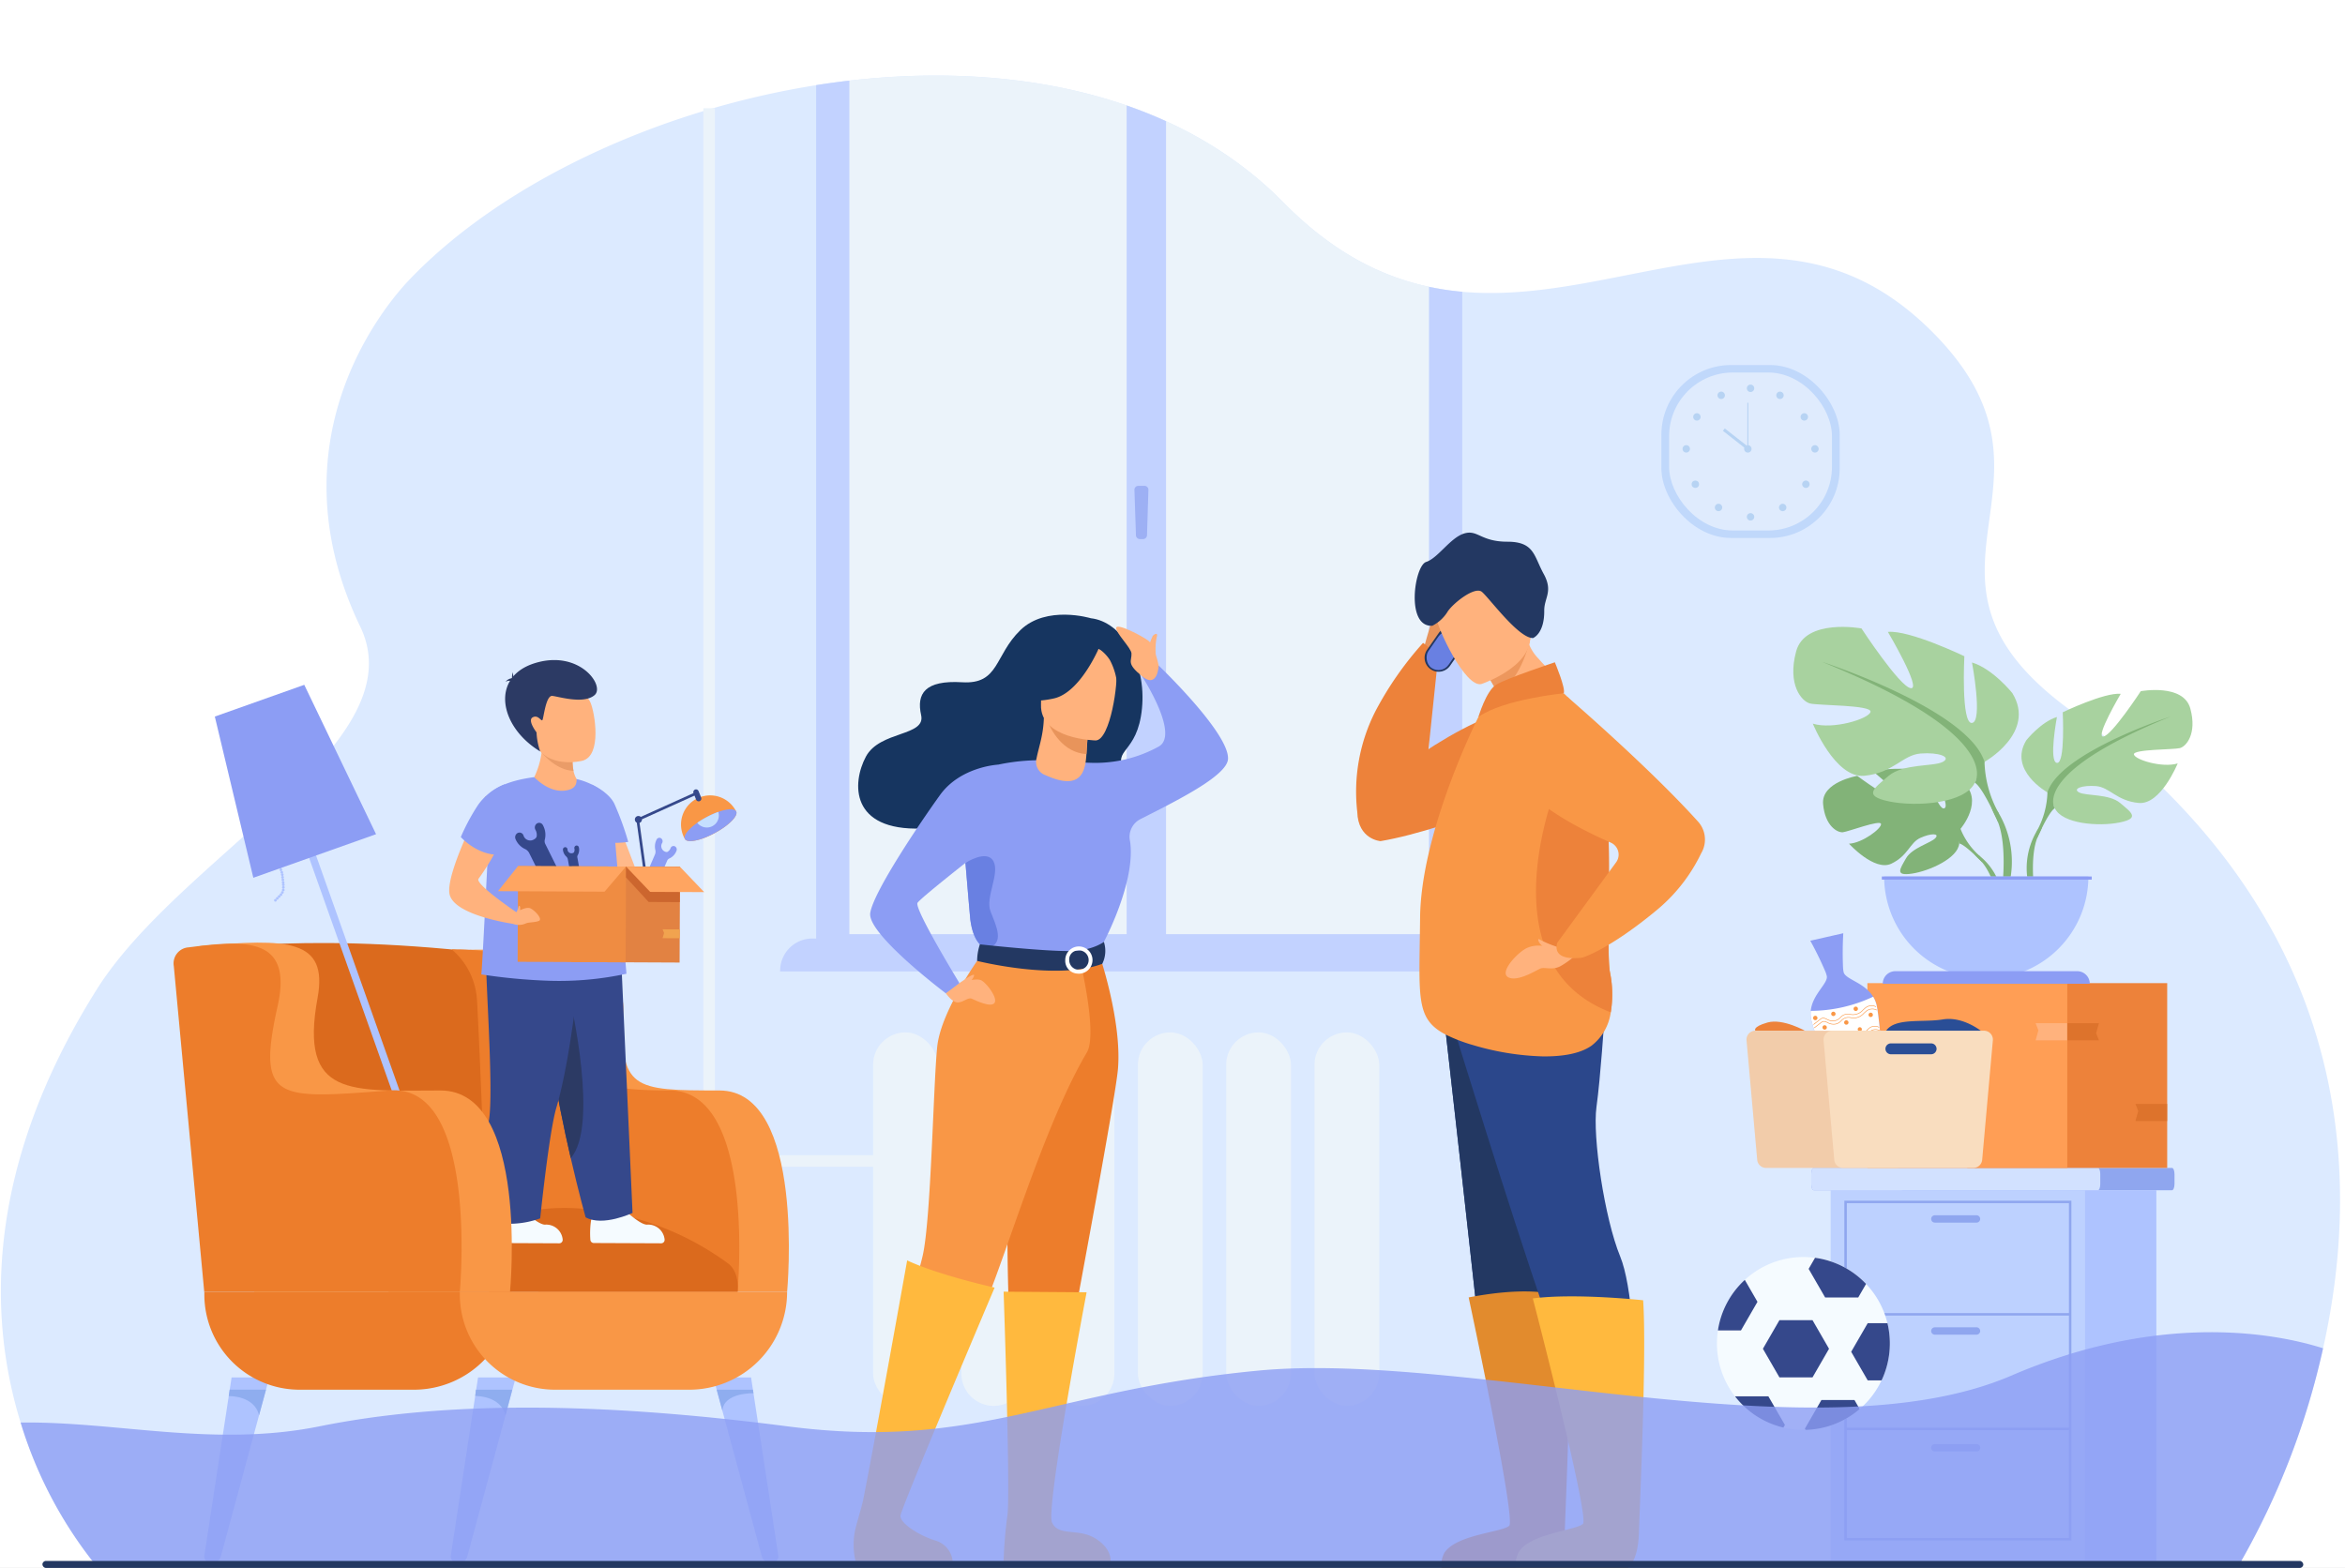 <svg xmlns="http://www.w3.org/2000/svg" xmlns:xlink="http://www.w3.org/1999/xlink" width="474" height="317" viewBox="0 0 474 317">
  <rect x="0" y="0" width="474" height="317" fill="#808080" stroke="none"/>
  <defs>
    <clipPath id="clip-Artboard_34">
      <rect width="474" height="317"/>
    </clipPath>
  </defs>
  <g id="Artboard_34" data-name="Artboard – 34" clip-path="url(#clip-Artboard_34)">
    <rect width="474" height="317" fill="#fff"/>
    <g id="Group_14598" data-name="Group 14598" transform="translate(-236.843 -152.791)">
      <g id="Group_14349" data-name="Group 14349" transform="translate(237.022 168.061)">
        <path id="Path_12100" data-name="Path 12100" d="M241.013,440.4a85.981,85.981,0,0,0,15.061,28.684c27.851,0,433.573.1,433.806-.62l.041-.091a.479.479,0,0,0,.039-.132,154.379,154.379,0,0,0,16.451-42.852c8.033-35.863,5.946-87.634-50.88-128.859-37.932-27.517,2.373-45.682-27.79-76.316-29.943-30.407-62.245-5.493-95.334-8.431-14.533-1.269-26.087-7.825-36.191-18.1-23.751-24.141-60.824-28.976-94.4-23.67-32.468,5.141-63.774,19.993-82.262,39.367-5.037,5.279-27.935,32.587-9.885,70.122,11.4,23.7-36.349,46.334-53.315,73.4C233.35,389.581,234.69,419.926,241.013,440.4Z" transform="translate(-237.022 -168.061)" fill="#dceaff"/>
      </g>
      <g id="Group_14364" data-name="Group 14364" transform="translate(602.959 388.917)">
        <g id="Group_14350" data-name="Group 14350" transform="translate(0)">
          <path id="Path_12101" data-name="Path 12101" d="M419.879,1376.32v1.985c0,.695.225,1.262.5,1.262H492.8c.275,0,.5-.567.5-1.262v-1.985c0-.694-.225-1.262-.5-1.262H420.378C420.1,1375.058,419.879,1375.627,419.879,1376.32Z" transform="translate(-419.879 -1375.058)" fill="#8fa6ef"/>
        </g>
        <g id="Group_14351" data-name="Group 14351" transform="translate(0)">
          <path id="Path_12102" data-name="Path 12102" d="M501.909,1376.32v1.985c0,.695.206,1.262.458,1.262h57.5c.252,0,.458-.567.458-1.262v-1.985c0-.694-.206-1.262-.458-1.262h-57.5C502.115,1375.058,501.909,1375.627,501.909,1376.32Z" transform="translate(-501.909 -1375.058)" fill="#d2e1ff"/>
        </g>
        <g id="Group_14352" data-name="Group 14352" transform="translate(18.331 4.51)">
          <rect id="Rectangle_4632" data-name="Rectangle 4632" width="51.418" height="74.944" transform="translate(0)" fill="#aec3ff"/>
        </g>
        <g id="Group_14353" data-name="Group 14353" transform="translate(3.922 4.51)">
          <rect id="Rectangle_4633" data-name="Rectangle 4633" width="51.418" height="74.944" transform="translate(0)" fill="#bdd1ff"/>
        </g>
        <g id="Group_14363" data-name="Group 14363" transform="translate(6.684 6.627)">
          <g id="Group_14355" data-name="Group 14355" transform="translate(0)">
            <g id="Group_14354" data-name="Group 14354">
              <path id="Path_12103" data-name="Path 12103" d="M533.82,1479.962h45.892v-68.689H533.82Zm45.4-.5h-44.9v-67.7h44.9Z" transform="translate(-533.82 -1411.273)" fill="#8fa6ef"/>
            </g>
          </g>
          <g id="Group_14357" data-name="Group 14357" transform="translate(0.248 22.723)">
            <g id="Group_14356" data-name="Group 14356" transform="translate(0)">
              <rect id="Rectangle_4634" data-name="Rectangle 4634" width="45.396" height="0.496" fill="#8fa6ef"/>
            </g>
          </g>
          <g id="Group_14359" data-name="Group 14359" transform="translate(0.248 45.889)">
            <g id="Group_14358" data-name="Group 14358" transform="translate(0)">
              <rect id="Rectangle_4635" data-name="Rectangle 4635" width="45.396" height="0.496" fill="#8fa6ef"/>
            </g>
          </g>
          <g id="Group_14360" data-name="Group 14360" transform="translate(17.551 2.943)">
            <path id="Path_12104" data-name="Path 12104" d="M635.287,1428.846h8.424a.745.745,0,0,0,.743-.743h0a.746.746,0,0,0-.743-.743h-8.424a.746.746,0,0,0-.743.743h0A.746.746,0,0,0,635.287,1428.846Z" transform="translate(-634.544 -1427.359)" fill="#8fa6ef"/>
          </g>
          <g id="Group_14361" data-name="Group 14361" transform="translate(17.551 25.597)">
            <path id="Path_12105" data-name="Path 12105" d="M635.287,1552.649h8.424a.745.745,0,0,0,.743-.743h0a.745.745,0,0,0-.743-.743h-8.424a.745.745,0,0,0-.743.743h0A.745.745,0,0,0,635.287,1552.649Z" transform="translate(-634.544 -1551.163)" fill="#8fa6ef"/>
          </g>
          <g id="Group_14362" data-name="Group 14362" transform="translate(17.551 49.212)">
            <path id="Path_12106" data-name="Path 12106" d="M635.287,1681.707h8.424a.745.745,0,0,0,.743-.743h0a.746.746,0,0,0-.743-.743h-8.424a.746.746,0,0,0-.743.743h0A.745.745,0,0,0,635.287,1681.707Z" transform="translate(-634.544 -1680.22)" fill="#8fa6ef"/>
          </g>
        </g>
      </g>
      <g id="Group_14388" data-name="Group 14388" transform="translate(572.665 226.59)">
        <g id="Group_14365" data-name="Group 14365" transform="translate(0 0)">
          <rect id="Rectangle_4636" data-name="Rectangle 4636" width="36.041" height="34.965" rx="14.088" fill="#c0d8fb"/>
        </g>
        <g id="Group_14366" data-name="Group 14366" transform="translate(1.561 1.515)">
          <rect id="Rectangle_4637" data-name="Rectangle 4637" width="32.918" height="31.936" rx="12.868" transform="translate(0)" fill="#dfebfd"/>
        </g>
        <g id="Group_14381" data-name="Group 14381" transform="translate(4.279 3.959)">
          <g id="Group_14374" data-name="Group 14374" transform="translate(0)">
            <g id="Group_14367" data-name="Group 14367" transform="translate(12.995)">
              <path id="Path_12107" data-name="Path 12107" d="M885.641,510.313a.747.747,0,1,0-.747.747A.747.747,0,0,0,885.641,510.313Z" transform="translate(-884.148 -509.566)" fill="#b7d3f3"/>
            </g>
            <g id="Group_14368" data-name="Group 14368" transform="translate(7.065 1.418)">
              <path id="Path_12108" data-name="Path 12108" d="M917.956,517.7a.747.747,0,1,0-.29,1.015A.746.746,0,0,0,917.956,517.7Z" transform="translate(-916.557 -517.314)" fill="#b7d3f3"/>
            </g>
            <g id="Group_14369" data-name="Group 14369" transform="translate(2.152 5.783)">
              <path id="Path_12109" data-name="Path 12109" d="M944.559,541.289a.747.747,0,1,0,.223,1.032A.747.747,0,0,0,944.559,541.289Z" transform="translate(-943.408 -541.17)" fill="#b7d3f3"/>
            </g>
            <g id="Group_14370" data-name="Group 14370" transform="translate(0 12.248)">
              <path id="Path_12110" data-name="Path 12110" d="M955.914,576.5a.747.747,0,1,0,.747.747A.747.747,0,0,0,955.914,576.5Z" transform="translate(-955.167 -576.505)" fill="#b7d3f3"/>
            </g>
            <g id="Group_14371" data-name="Group 14371" transform="translate(1.833 19.395)">
              <circle id="Ellipse_192" data-name="Ellipse 192" cx="0.747" cy="0.747" r="0.747" transform="translate(0)" fill="#b7d3f3"/>
            </g>
            <g id="Group_14372" data-name="Group 14372" transform="translate(6.521 24.095)">
              <path id="Path_12111" data-name="Path 12111" d="M919.747,641.467a.747.747,0,1,0,1.056,0A.746.746,0,0,0,919.747,641.467Z" transform="translate(-919.528 -641.248)" fill="#b7d3f3"/>
            </g>
            <g id="Group_14373" data-name="Group 14373" transform="translate(12.995 25.99)">
              <path id="Path_12112" data-name="Path 12112" d="M885.641,652.351a.747.747,0,1,0-.747.746A.747.747,0,0,0,885.641,652.351Z" transform="translate(-884.148 -651.604)" fill="#b7d3f3"/>
            </g>
          </g>
          <g id="Group_14380" data-name="Group 14380" transform="translate(18.949 1.418)">
            <g id="Group_14375" data-name="Group 14375" transform="translate(0)">
              <path id="Path_12113" data-name="Path 12113" d="M851.7,517.7a.746.746,0,1,1,.29,1.015A.746.746,0,0,1,851.7,517.7Z" transform="translate(-851.609 -517.314)" fill="#b7d3f3"/>
            </g>
            <g id="Group_14376" data-name="Group 14376" transform="translate(4.913 4.365)">
              <path id="Path_12114" data-name="Path 12114" d="M825.1,541.289a.747.747,0,1,1-.223,1.032A.747.747,0,0,1,825.1,541.289Z" transform="translate(-824.759 -541.17)" fill="#b7d3f3"/>
            </g>
            <g id="Group_14377" data-name="Group 14377" transform="translate(7.065 10.831)">
              <path id="Path_12115" data-name="Path 12115" d="M813.746,576.5a.747.747,0,1,1-.746.747A.747.747,0,0,1,813.746,576.5Z" transform="translate(-813 -576.505)" fill="#b7d3f3"/>
            </g>
            <g id="Group_14378" data-name="Group 14378" transform="translate(5.232 17.977)">
              <path id="Path_12116" data-name="Path 12116" d="M824.293,615.78a.747.747,0,1,1-1.056,0A.747.747,0,0,1,824.293,615.78Z" transform="translate(-823.018 -615.561)" fill="#b7d3f3"/>
            </g>
            <g id="Group_14379" data-name="Group 14379" transform="translate(0.544 22.677)">
              <path id="Path_12117" data-name="Path 12117" d="M849.914,641.467a.747.747,0,1,1-1.056,0A.747.747,0,0,1,849.914,641.467Z" transform="translate(-848.639 -641.248)" fill="#b7d3f3"/>
            </g>
          </g>
        </g>
        <g id="Group_14387" data-name="Group 14387" transform="translate(12.436 7.628)">
          <g id="Group_14382" data-name="Group 14382" transform="translate(4.293 8.58)">
            <path id="Path_12118" data-name="Path 12118" d="M888.622,577.252a.747.747,0,1,0-.747.747A.747.747,0,0,0,888.622,577.252Z" transform="translate(-887.129 -576.505)" fill="#b7d3f3"/>
          </g>
          <g id="Group_14384" data-name="Group 14384" transform="translate(4.937)">
            <g id="Group_14383" data-name="Group 14383" transform="translate(0)">
              <rect id="Rectangle_4638" data-name="Rectangle 4638" width="0.204" height="9.327" transform="translate(0)" fill="#b7d3f3"/>
            </g>
          </g>
          <g id="Group_14386" data-name="Group 14386" transform="translate(0 5.192)">
            <g id="Group_14385" data-name="Group 14385" transform="translate(0 0)">
              <rect id="Rectangle_4639" data-name="Rectangle 4639" width="6.286" height="0.612" transform="matrix(-0.787, -0.617, 0.617, -0.787, 4.945, 4.362)" fill="#b7d3f3"/>
            </g>
          </g>
        </g>
      </g>
      <g id="Group_14395" data-name="Group 14395" transform="translate(614.298 351.556)">
        <g id="Group_14389" data-name="Group 14389" transform="translate(20.203 0)">
          <rect id="Rectangle_4640" data-name="Rectangle 4640" width="40.405" height="37.361" fill="#ed823a"/>
        </g>
        <g id="Group_14390" data-name="Group 14390" transform="translate(0.001 0)">
          <rect id="Rectangle_4641" data-name="Rectangle 4641" width="40.405" height="37.361" fill="#ff9e55"/>
        </g>
        <g id="Group_14391" data-name="Group 14391" transform="translate(54.182 24.422)">
          <path id="Path_12119" data-name="Path 12119" d="M434.484,1307.81h-6.4l.564-2.021-.564-1.443h6.4Z" transform="translate(-428.081 -1304.346)" fill="#dd732c"/>
        </g>
        <g id="Group_14392" data-name="Group 14392" transform="translate(34.003 8.098)">
          <path id="Path_12120" data-name="Path 12120" d="M544.763,1218.6h-6.4l.564-2.02-.564-1.444h6.4Z" transform="translate(-538.36 -1215.133)" fill="#ffb27d"/>
        </g>
        <g id="Group_14393" data-name="Group 14393" transform="translate(40.406 8.098)">
          <path id="Path_12121" data-name="Path 12121" d="M503.371,1215.133h6.4l-.564,2.02.564,1.444h-6.4Z" transform="translate(-503.371 -1215.133)" fill="#dd732c"/>
        </g>
        <g id="Group_14394" data-name="Group 14394" transform="translate(0 28.287)">
          <path id="Path_12122" data-name="Path 12122" d="M724.191,1325.468h6.4l-.564,2.02.564,1.443h-6.4Z" transform="translate(-724.191 -1325.468)" fill="#ffb27d"/>
        </g>
      </g>
      <g id="Group_14402" data-name="Group 14402" transform="translate(413.321 361.516)">
        <g id="Group_14396" data-name="Group 14396" transform="translate(89.22)">
          <rect id="Rectangle_4642" data-name="Rectangle 4642" width="13.093" height="75.51" rx="6.546" transform="translate(0)" fill="#ebf3fa"/>
        </g>
        <g id="Group_14397" data-name="Group 14397" transform="translate(71.376)">
          <rect id="Rectangle_4643" data-name="Rectangle 4643" width="13.093" height="75.51" rx="6.546" transform="translate(0)" fill="#ebf3fa"/>
        </g>
        <g id="Group_14398" data-name="Group 14398" transform="translate(53.532)">
          <rect id="Rectangle_4644" data-name="Rectangle 4644" width="13.093" height="75.51" rx="6.546" transform="translate(0)" fill="#ebf3fa"/>
        </g>
        <g id="Group_14399" data-name="Group 14399" transform="translate(35.688)">
          <rect id="Rectangle_4645" data-name="Rectangle 4645" width="13.093" height="75.51" rx="6.546" transform="translate(0)" fill="#ebf3fa"/>
        </g>
        <g id="Group_14400" data-name="Group 14400" transform="translate(17.844)">
          <path id="Rectangle_4646" data-name="Rectangle 4646" d="M6.546,0h0a6.546,6.546,0,0,1,6.546,6.546V68.964A6.546,6.546,0,0,1,6.546,75.51h0A6.546,6.546,0,0,1,0,68.964V6.546A6.546,6.546,0,0,1,6.546,0Z" transform="translate(0)" fill="#ebf3fa"/>
        </g>
        <g id="Group_14401" data-name="Group 14401" transform="translate(0)">
          <rect id="Rectangle_4647" data-name="Rectangle 4647" width="13.093" height="75.51" rx="6.546" fill="#ebf3fa"/>
        </g>
      </g>
      <g id="Group_14406" data-name="Group 14406" transform="translate(394.534 168.062)">
        <g id="Group_14405" data-name="Group 14405" transform="translate(0 0)">
          <path id="Path_12123" data-name="Path 12123" d="M1230.56,169.29c32.189-4.053,66.772,1.456,89.334,24.388,9.071,9.23,19.313,15.454,31.829,17.549V344.5H1230.56Z" transform="translate(-1218.212 -168.068)" fill="#ebf3fa"/>
          <path id="Path_12124" data-name="Path 12124" d="M1206.723,353.409V174.579q3.337-.527,6.714-.917V346.229H1330.6V215.352a54.987,54.987,0,0,0,6.716,1V353.409Z" transform="translate(-1199.443 -172.638)" fill="#c2d2ff"/>
          <g id="Group_14403" data-name="Group 14403" transform="translate(0 174.478)">
            <path id="Rectangle_4648" data-name="Rectangle 4648" d="M6.5,0H138.045A6.656,6.656,0,0,1,144.7,6.656v0a0,0,0,0,1,0,0H0a0,0,0,0,1,0,0V6.5A6.5,6.5,0,0,1,6.5,0Z" fill="#c2d2ff"/>
          </g>
          <path id="Path_12125" data-name="Path 12125" d="M1533.909,201.129q4.065,1.409,7.963,3.18V370.9h-7.963Z" transform="translate(-1463.868 -195.079)" fill="#c2d2ff"/>
          <g id="Group_14404" data-name="Group 14404" transform="translate(71.616 82.952)">
            <path id="Path_12126" data-name="Path 12126" d="M1554.5,632.177h.64a.8.8,0,0,0,.8-.784l.282-9.15a.8.8,0,0,0-.8-.834H1554.2a.8.8,0,0,0-.8.836l.305,9.15A.8.8,0,0,0,1554.5,632.177Z" transform="translate(-1553.4 -621.409)" fill="#9db0f4"/>
          </g>
        </g>
      </g>
      <g id="Group_14407" data-name="Group 14407" transform="translate(379.014 174.669)">
        <path id="Path_12127" data-name="Path 12127" d="M1799.467,418.185h37.216v-2.333h-37.216a7.121,7.121,0,0,1-7.113-7.113V204.175h-2.333V408.74A9.456,9.456,0,0,0,1799.467,418.185Z" transform="translate(-1790.022 -204.175)" fill="#ebf3fa"/>
      </g>
      <g id="Group_14497" data-name="Group 14497" transform="translate(271.924 286.24)">
        <g id="Group_14409" data-name="Group 14409" transform="translate(6.223 145.038)">
          <g id="Group_14408" data-name="Group 14408" transform="translate(0)">
            <path id="Path_12128" data-name="Path 12128" d="M2527.9,1642.672l9.773-36.108h-7.618l-5.49,35.917a1.237,1.237,0,0,0,1.1,1.5h.692A1.664,1.664,0,0,0,2527.9,1642.672Z" transform="translate(-2524.547 -1606.564)" fill="#aec3ff"/>
          </g>
        </g>
        <g id="Group_14411" data-name="Group 14411" transform="translate(109.115 145.038)">
          <g id="Group_14410" data-name="Group 14410" transform="translate(0)">
            <path id="Path_12129" data-name="Path 12129" d="M1972.007,1642.672l-9.773-36.108h7.618l5.49,35.917a1.237,1.237,0,0,1-1.1,1.5h-.692A1.664,1.664,0,0,1,1972.007,1642.672Z" transform="translate(-1962.233 -1606.564)" fill="#aec3ff"/>
          </g>
        </g>
        <g id="Group_14413" data-name="Group 14413" transform="translate(56.041 145.038)">
          <g id="Group_14412" data-name="Group 14412" transform="translate(0)">
            <path id="Path_12130" data-name="Path 12130" d="M2255.637,1642.672l9.773-36.108h-7.618l-5.491,35.917a1.238,1.238,0,0,0,1.1,1.5h.692A1.663,1.663,0,0,0,2255.637,1642.672Z" transform="translate(-2252.285 -1606.564)" fill="#aec3ff"/>
          </g>
        </g>
        <g id="Group_14414" data-name="Group 14414" transform="translate(3.354 57.203)">
          <path id="Path_12131" data-name="Path 12131" d="M2263.678,1128.5s20.225-4.417,59.25,0l4.478,45.494-53.579-2.65Z" transform="translate(-2263.678 -1126.537)" fill="#db6a1d"/>
        </g>
        <g id="Group_14415" data-name="Group 14415" transform="translate(59.854 58.548)">
          <path id="Path_12132" data-name="Path 12132" d="M2014.726,1203.075s3.838-40.718-13.682-40.718-20.262-.14-19.443-16.353c.672-13.3-31.041-12.087-31.041-12.087l13.877,69.158Z" transform="translate(-1950.56 -1133.888)" fill="#f99746"/>
        </g>
        <g id="Group_14416" data-name="Group 14416" transform="translate(56.233 58.484)">
          <path id="Path_12133" data-name="Path 12133" d="M2063.111,1202.788s3.838-40.718-13.682-40.718-22.767-2.762-25.2-18.81c-1.617-10.65-18.878-9.7-18.878-9.7a14.525,14.525,0,0,1,5.093,10.119c.848,14.848,2.38,59.11,2.38,59.11Z" transform="translate(-2005.348 -1133.537)" fill="#ed7d2b"/>
        </g>
        <g id="Group_14417" data-name="Group 14417" transform="translate(43.409 110.775)">
          <path id="Path_12134" data-name="Path 12134" d="M2077.56,1436.273s.525-3.978-1.994-5.8a58.2,58.2,0,0,0-30.577-11.094c-23.235-1.325-38.032,16.891-38.032,16.891Z" transform="translate(-2006.957 -1419.313)" fill="#db6a1d"/>
        </g>
        <g id="Group_14418" data-name="Group 14418" transform="translate(60.977 147.515)">
          <path id="Path_12135" data-name="Path 12135" d="M2256.125,1621.364s5.15-.118,6.113,3.93l1.374-5.2h-7.348Z" transform="translate(-2256.125 -1620.098)" fill="#8fadef"/>
        </g>
        <g id="Group_14419" data-name="Group 14419" transform="translate(11.155 147.506)">
          <path id="Path_12136" data-name="Path 12136" d="M2528.146,1621.352s5.162-.171,6.125,3.877l1.41-5.178h-7.348Z" transform="translate(-2528.146 -1620.051)" fill="#8fadef"/>
        </g>
        <g id="Group_14420" data-name="Group 14420" transform="translate(109.785 147.515)">
          <path id="Path_12137" data-name="Path 12137" d="M1997.1,1620.813s-6.035-.181-6.282,3.545l-1.153-4.26h7.326Z" transform="translate(-1989.666 -1620.098)" fill="#8fadef"/>
        </g>
        <g id="Group_14445" data-name="Group 14445" transform="translate(8.342 5.01)">
          <g id="Group_14423" data-name="Group 14423" transform="translate(8.564 4.933)">
            <g id="Group_14421" data-name="Group 14421" transform="translate(0 0)">
              <rect id="Rectangle_4649" data-name="Rectangle 4649" width="1.487" height="112.433" transform="translate(39.024 105.952) rotate(160.451)" fill="#aec3ff"/>
            </g>
            <g id="Group_14422" data-name="Group 14422" transform="translate(28.723 102.93)">
              <path id="Path_12138" data-name="Path 12138" d="M2268.365,1439.922l20.462-7.265h0a2.826,2.826,0,0,0-3.608-1.718l-15.136,5.374a2.826,2.826,0,0,0-1.718,3.608Z" transform="translate(-2268.202 -1430.775)" fill="#aec3ff"/>
            </g>
          </g>
          <g id="Group_14428" data-name="Group 14428" transform="translate(12.73 36.127)">
            <g id="Group_14424" data-name="Group 14424" transform="translate(0.177 0.499)">
              <path id="Path_12139" data-name="Path 12139" d="M2511.713,1041.644a.272.272,0,1,0-.166.348A.273.273,0,0,0,2511.713,1041.644Z" transform="translate(-2511.184 -1041.463)" fill="#aec3ff"/>
            </g>
            <g id="Group_14425" data-name="Group 14425" transform="translate(0)">
              <path id="Path_12140" data-name="Path 12140" d="M2512.681,1038.917a.272.272,0,1,0-.166.348A.272.272,0,0,0,2512.681,1038.917Z" transform="translate(-2512.152 -1038.736)" fill="#aec3ff"/>
            </g>
            <g id="Group_14426" data-name="Group 14426" transform="translate(0.354 0.998)">
              <path id="Path_12141" data-name="Path 12141" d="M2510.745,1044.37a.272.272,0,1,0-.165.348A.272.272,0,0,0,2510.745,1044.37Z" transform="translate(-2510.216 -1044.189)" fill="#aec3ff"/>
            </g>
            <g id="Group_14427" data-name="Group 14427" transform="translate(0.535 1.507)">
              <path id="Path_12142" data-name="Path 12142" d="M2509.756,1047.155a.272.272,0,1,0-.166.348A.272.272,0,0,0,2509.756,1047.155Z" transform="translate(-2509.227 -1046.974)" fill="#aec3ff"/>
            </g>
          </g>
          <g id="Group_14433" data-name="Group 14433" transform="translate(13.364 38.107)">
            <g id="Group_14429" data-name="Group 14429" transform="translate(0.059 0.526)">
              <path id="Path_12143" data-name="Path 12143" d="M2508.907,1052.676a.272.272,0,1,0-.24.3A.272.272,0,0,0,2508.907,1052.676Z" transform="translate(-2508.365 -1052.434)" fill="#aec3ff"/>
            </g>
            <g id="Group_14430" data-name="Group 14430" transform="translate(0)">
              <path id="Path_12144" data-name="Path 12144" d="M2509.228,1049.8a.272.272,0,1,0-.24.3A.273.273,0,0,0,2509.228,1049.8Z" transform="translate(-2508.685 -1049.558)" fill="#aec3ff"/>
            </g>
            <g id="Group_14431" data-name="Group 14431" transform="translate(0.117 1.052)">
              <path id="Path_12145" data-name="Path 12145" d="M2508.587,1055.551a.272.272,0,1,0-.24.3A.273.273,0,0,0,2508.587,1055.551Z" transform="translate(-2508.045 -1055.309)" fill="#aec3ff"/>
            </g>
            <g id="Group_14432" data-name="Group 14432" transform="translate(0.177 1.59)">
              <path id="Path_12146" data-name="Path 12146" d="M2508.26,1058.488a.272.272,0,1,0-.24.3A.271.271,0,0,0,2508.26,1058.488Z" transform="translate(-2507.718 -1058.246)" fill="#aec3ff"/>
            </g>
          </g>
          <g id="Group_14438" data-name="Group 14438" transform="translate(13.383 40.152)">
            <g id="Group_14434" data-name="Group 14434" transform="translate(0.198 0.528)">
              <path id="Path_12147" data-name="Path 12147" d="M2508.039,1063.93a.272.272,0,1,0-.307.232A.271.271,0,0,0,2508.039,1063.93Z" transform="translate(-2507.497 -1063.62)" fill="#aec3ff"/>
            </g>
            <g id="Group_14435" data-name="Group 14435" transform="translate(0.188)">
              <path id="Path_12148" data-name="Path 12148" d="M2508.094,1061.045a.272.272,0,1,0-.308.231A.273.273,0,0,0,2508.094,1061.045Z" transform="translate(-2507.552 -1060.734)" fill="#aec3ff"/>
            </g>
            <g id="Group_14436" data-name="Group 14436" transform="translate(0.175 1.054)">
              <path id="Path_12149" data-name="Path 12149" d="M2508.167,1066.806a.272.272,0,1,0-.308.231A.272.272,0,0,0,2508.167,1066.806Z" transform="translate(-2507.626 -1066.496)" fill="#aec3ff"/>
            </g>
            <g id="Group_14437" data-name="Group 14437" transform="translate(0 1.543)">
              <path id="Path_12150" data-name="Path 12150" d="M2509.124,1069.479a.272.272,0,1,0-.307.231A.272.272,0,0,0,2509.124,1069.479Z" transform="translate(-2508.583 -1069.168)" fill="#aec3ff"/>
            </g>
          </g>
          <g id="Group_14443" data-name="Group 14443" transform="translate(11.973 42.145)">
            <g id="Group_14439" data-name="Group 14439" transform="translate(0.748 0.379)">
              <path id="Path_12151" data-name="Path 12151" d="M2512.67,1074.154a.272.272,0,1,0-.385,0A.272.272,0,0,0,2512.67,1074.154Z" transform="translate(-2512.203 -1073.692)" fill="#aec3ff"/>
            </g>
            <g id="Group_14440" data-name="Group 14440" transform="translate(1.118)">
              <path id="Path_12152" data-name="Path 12152" d="M2510.648,1072.085a.272.272,0,1,0-.385,0A.271.271,0,0,0,2510.648,1072.085Z" transform="translate(-2510.18 -1071.623)" fill="#aec3ff"/>
            </g>
            <g id="Group_14441" data-name="Group 14441" transform="translate(0.378 0.757)">
              <path id="Path_12153" data-name="Path 12153" d="M2514.692,1076.223a.272.272,0,1,0-.385,0A.272.272,0,0,0,2514.692,1076.223Z" transform="translate(-2514.226 -1075.761)" fill="#aec3ff"/>
            </g>
            <g id="Group_14442" data-name="Group 14442" transform="translate(0 1.144)">
              <path id="Path_12154" data-name="Path 12154" d="M2516.758,1078.337a.272.272,0,1,0-.385,0A.272.272,0,0,0,2516.758,1078.337Z" transform="translate(-2516.291 -1077.874)" fill="#aec3ff"/>
            </g>
          </g>
          <g id="Group_14444" data-name="Group 14444" transform="translate(0)">
            <path id="Path_12155" data-name="Path 12155" d="M2414.379,880.3l24.806-8.808-14.51-30.2-18.079,6.419Z" transform="translate(-2406.596 -841.298)" fill="#8c9df4"/>
          </g>
        </g>
        <g id="Group_14492" data-name="Group 14492" transform="translate(55.716)">
          <g id="Group_14459" data-name="Group 14459" transform="translate(35.21 26.144)">
            <g id="Group_14449" data-name="Group 14449" transform="translate(11.652 1.209)">
              <g id="Group_14446" data-name="Group 14446" transform="translate(0)">
                <path id="Path_12156" data-name="Path 12156" d="M2009.114,972.076c.019.034.037.068.056.1l0,.007c.018.033.037.065.055.1.568.794,3.211.249,6-1.255s4.7-3.412,4.35-4.322c-.016-.033-.032-.066-.05-.1l0-.007c-.016-.034-.035-.068-.053-.1a5.884,5.884,0,0,0-10.361,5.582Z" transform="translate(-2008.409 -963.4)" fill="#f99746"/>
              </g>
              <g id="Group_14447" data-name="Group 14447" transform="translate(0.71 2.811)">
                <path id="Path_12157" data-name="Path 12157" d="M2008.459,984.729l0,.007c.005.012.011.023.017.034a.505.505,0,0,0,.039.062c.567.794,3.211.25,6-1.255s4.7-3.411,4.351-4.321a.582.582,0,0,0-.031-.067.15.15,0,0,0-.02-.032l0-.008c-.377-.579-1.8-.485-3.588.146a17.379,17.379,0,0,0-2.429,1.087,18.412,18.412,0,0,0-1.814,1.115C2009.21,982.746,2008.157,984.038,2008.459,984.729Z" transform="translate(-2008.407 -978.764)" fill="#8c9df4"/>
              </g>
              <g id="Group_14448" data-name="Group 14448" transform="translate(3.287 3.342)">
                <path id="Path_12158" data-name="Path 12158" d="M2027.92,983.869a2.426,2.426,0,0,0,4.243-2.2,17.38,17.38,0,0,0-2.429,1.087A18.365,18.365,0,0,0,2027.92,983.869Z" transform="translate(-2027.92 -981.666)" fill="#c5dfff"/>
              </g>
            </g>
            <g id="Group_14458" data-name="Group 14458" transform="translate(0)">
              <g id="Group_14454" data-name="Group 14454" transform="translate(2.321)">
                <g id="Group_14451" data-name="Group 14451" transform="translate(0.262 0.681)">
                  <g id="Group_14450" data-name="Group 14450" transform="translate(0)">
                    <path id="Path_12159" data-name="Path 12159" d="M2053.811,990.023l.525.126,2.168-9.034-2.081-14.983,11.365-5.127-.222-.492-11.733,5.293,2.123,15.282Z" transform="translate(-2053.811 -960.515)" fill="#35488b"/>
                  </g>
                </g>
                <g id="Group_14452" data-name="Group 14452" transform="translate(11.811)">
                  <path id="Path_12160" data-name="Path 12160" d="M2048.526,959.173h0a.551.551,0,0,0,.306-.716l-.528-1.317a.551.551,0,0,0-.716-.306h0a.551.551,0,0,0-.306.716l.528,1.317A.55.55,0,0,0,2048.526,959.173Z" transform="translate(-2047.242 -956.794)" fill="#35488b"/>
                </g>
                <g id="Group_14453" data-name="Group 14453" transform="translate(0 5.38)">
                  <path id="Path_12161" data-name="Path 12161" d="M2114.29,987.077a.715.715,0,1,0-.861.528A.714.714,0,0,0,2114.29,987.077Z" transform="translate(-2112.881 -986.196)" fill="#35488b"/>
                </g>
              </g>
              <g id="Group_14457" data-name="Group 14457" transform="translate(0 21.726)">
                <g id="Group_14455" data-name="Group 14455" transform="translate(0 7.655)">
                  <path id="Rectangle_4650" data-name="Rectangle 4650" d="M0,0H5.429a0,0,0,0,1,0,0V0A1.545,1.545,0,0,1,3.884,1.545h-2.4A1.486,1.486,0,0,1,0,.059V0A0,0,0,0,1,0,0Z" transform="translate(5.279 2.77) rotate(-166.506)" fill="#35488b"/>
                </g>
                <g id="Group_14456" data-name="Group 14456" transform="translate(2.294 0)">
                  <rect id="Rectangle_4651" data-name="Rectangle 4651" width="1.14" height="8.632" transform="translate(1.109 8.66) rotate(-166.513)" fill="#35488b"/>
                </g>
              </g>
            </g>
          </g>
          <g id="Group_14460" data-name="Group 14460" transform="translate(28.487 111.274)">
            <path id="Path_12162" data-name="Path 12162" d="M2102.187,1428.682l-13.6-.058a.7.7,0,0,1-.7-.654,17.788,17.788,0,0,1,.132-3.867.037.037,0,0,0,0-.008.7.7,0,0,1,.862-.528,5.338,5.338,0,0,0,3.108-.138,7.4,7.4,0,0,0,2.2-1.231.7.7,0,0,1,.919.022c.942.858,3.084,2.687,4.208,2.691a3.33,3.33,0,0,1,3.577,2.992A.7.7,0,0,1,2102.187,1428.682Z" transform="translate(-2087.84 -1422.038)" fill="#f5fbff"/>
          </g>
          <g id="Group_14461" data-name="Group 14461" transform="translate(7.884 111.274)">
            <path id="Path_12163" data-name="Path 12163" d="M2214.783,1428.682l-13.6-.058a.7.7,0,0,1-.7-.654,17.761,17.761,0,0,1,.132-3.867v-.008a.694.694,0,0,1,.862-.528,5.338,5.338,0,0,0,3.108-.138,7.4,7.4,0,0,0,2.2-1.231.7.7,0,0,1,.918.022c.943.858,3.085,2.687,4.208,2.691a3.33,3.33,0,0,1,3.577,2.992A.7.7,0,0,1,2214.783,1428.682Z" transform="translate(-2200.436 -1422.038)" fill="#f5fbff"/>
          </g>
          <g id="Group_14462" data-name="Group 14462" transform="translate(20.113 59.176)">
            <path id="Path_12164" data-name="Path 12164" d="M2140.218,1189.913s-5.976,2.842-9.486.895c0,0-1.369-4.876-3-11.967-1.356-5.87-2.893-13.258-3.99-20.652-.059-.389-.115-.814-.168-1.272-.877-7.453-.783-23.1,14.324-18.891Z" transform="translate(-2123.272 -1137.319)" fill="#35488b"/>
          </g>
          <g id="Group_14463" data-name="Group 14463" transform="translate(20.411 68.858)">
            <path id="Path_12165" data-name="Path 12165" d="M2181.776,1222.07c-1.356-5.87-2.893-13.258-3.99-20.652-.059-.389-.115-.814-.168-1.272.93-5.231,2.38-9.412,4.075-9.916C2181.694,1190.23,2187.551,1215.545,2181.776,1222.07Z" transform="translate(-2177.618 -1190.23)" fill="#2c3a64"/>
          </g>
          <g id="Group_14472" data-name="Group 14472" transform="translate(11.308)">
            <g id="Group_14464" data-name="Group 14464" transform="translate(5.886 14.147)">
              <path id="Path_12166" data-name="Path 12166" d="M2189.5,902.228l-7.921,4.005-1.56-5.49a16.824,16.824,0,0,0,1.484-5,20.865,20.865,0,0,0,.183-4.513l6.425,3.325a12.276,12.276,0,0,0-.263,1.473,10.717,10.717,0,0,0,.1,3.446A4.773,4.773,0,0,0,2189.5,902.228Z" transform="translate(-2180.014 -891.231)" fill="#ffb27d"/>
            </g>
            <g id="Group_14465" data-name="Group 14465" transform="translate(7.37 18.66)">
              <path id="Path_12167" data-name="Path 12167" d="M2194.955,919.625c-3.661-.113-6.442-3.731-6.442-3.731l6.345.285A10.724,10.724,0,0,0,2194.955,919.625Z" transform="translate(-2188.513 -915.894)" fill="#ea9c68"/>
            </g>
            <g id="Group_14471" data-name="Group 14471">
              <g id="Group_14466" data-name="Group 14466" transform="translate(4.732 5.195)">
                <path id="Path_12168" data-name="Path 12168" d="M2175.054,857.472s-7.312,1.9-9.807-3.922c-2.692-6.28.31-10.834,2.792-11.132,4.949-.593,7.814,1.305,8.675,3.3S2179.089,856.461,2175.054,857.472Z" transform="translate(-2164.188 -842.308)" fill="#ffb27d"/>
              </g>
              <g id="Group_14470" data-name="Group 14470">
                <g id="Group_14467" data-name="Group 14467">
                  <path id="Path_12169" data-name="Path 12169" d="M2169.585,832.391a13.556,13.556,0,0,1-.738-3.859s-1.9-2.439-.783-3.035,1.707.844,1.962.563.674-5.055,2.021-4.9,6.331,1.724,8.527-.153-3.079-9.27-12.086-6.462S2161.277,827.362,2169.585,832.391Z" transform="translate(-2162.5 -813.916)" fill="#2c3a64"/>
                </g>
                <g id="Group_14468" data-name="Group 14468" transform="translate(1.368 2.449)">
                  <path id="Path_12170" data-name="Path 12170" d="M2252.231,829.383a3.167,3.167,0,0,1,.039-2.083,3.326,3.326,0,0,0,.484,1.729C2253.221,829.564,2252.231,829.383,2252.231,829.383Z" transform="translate(-2252.063 -827.3)" fill="#2c3a64"/>
                </g>
                <g id="Group_14469" data-name="Group 14469" transform="translate(0.086 3.676)">
                  <path id="Path_12171" data-name="Path 12171" d="M2256.2,834.012a1.794,1.794,0,0,0-1.641.723,1.43,1.43,0,0,1,1.576.039Z" transform="translate(-2254.56 -834.005)" fill="#2c3a64"/>
                </g>
              </g>
            </g>
          </g>
          <g id="Group_14473" data-name="Group 14473" transform="translate(7.298 59.606)">
            <path id="Path_12172" data-name="Path 12172" d="M2181.121,1139.668c-.654.089,1.691,28.651.345,34.005s-.089,19.841-.089,19.841a18.355,18.355,0,0,0,10.564-.575s1.782-17.37,3.256-22.342c3.173-10.707,4.872-29.966,4.872-29.966Z" transform="translate(-2180.844 -1139.668)" fill="#35488b"/>
          </g>
          <g id="Group_14474" data-name="Group 14474" transform="translate(30.649 31.82)">
            <path id="Path_12173" data-name="Path 12173" d="M2119.323,987.815l4.631,12.136-6.4.79-1.3-9.891Z" transform="translate(-2116.263 -987.815)" fill="#ffb98a"/>
          </g>
          <g id="Group_14475" data-name="Group 14475" transform="translate(6.481 23.661)">
            <path id="Path_12174" data-name="Path 12174" d="M2159.337,982.983a64.525,64.525,0,0,1-15.566,1.42,116.071,116.071,0,0,1-13.783-1.286c.149.038,1.469-27.086,1.469-27.086l-.759-8.5c2.391-2.963,6.863-3.869,10-4.3,1.195,1.235,3.559,3.056,6.214,2.721,1.995-.252,2.375-1.19,2.344-2.326a13.321,13.321,0,0,1,7.081,4.193Z" transform="translate(-2129.988 -943.225)" fill="#8c9df4"/>
          </g>
          <g id="Group_14476" data-name="Group 14476" transform="translate(0 27.544)">
            <path id="Path_12175" data-name="Path 12175" d="M2258.07,964.448s-8.293,15.623-7.221,19.889,12.858,5.9,12.858,5.9l.778-2.251s-8.771-5.91-7.775-6.9a46.644,46.644,0,0,0,4.893-8.5C2261.8,971.6,2260.843,964.757,2258.07,964.448Z" transform="translate(-2250.753 -964.448)" fill="#ffb27d"/>
          </g>
          <g id="Group_14477" data-name="Group 14477" transform="translate(2.351 25.108)">
            <path id="Path_12176" data-name="Path 12176" d="M2266.969,951.135a11.877,11.877,0,0,0-5.32,4.09,41.42,41.42,0,0,0-3.547,6.575s3.156,3.631,7.665,3.6S2266.969,951.135,2266.969,951.135Z" transform="translate(-2258.102 -951.135)" fill="#8c9df4"/>
          </g>
          <g id="Group_14478" data-name="Group 14478" transform="translate(28.758 25.134)">
            <path id="Path_12177" data-name="Path 12177" d="M2128.01,951.275s3.314,1.4,4.592,3.835a58.751,58.751,0,0,1,2.841,7.792,18.757,18.757,0,0,1-3.321.184C2130.239,963.029,2128.01,951.275,2128.01,951.275Z" transform="translate(-2128.01 -951.275)" fill="#8c9df4"/>
          </g>
          <g id="Group_14488" data-name="Group 14488" transform="translate(9.864 32.898)">
            <g id="Group_14479" data-name="Group 14479" transform="translate(3.469)">
              <path id="Path_12178" data-name="Path 12178" d="M2208.733,1005.648l-3.814-7.671a1.292,1.292,0,0,1-.072-.938v0a4.029,4.029,0,0,0-.42-2.884.839.839,0,0,0-1.2-.306.981.981,0,0,0-.284,1.294,2.076,2.076,0,0,1,.24,1.331c-.029.1-.119.407-.681.667a1.416,1.416,0,0,1-1.988-.894.852.852,0,0,0-1.145-.491.968.968,0,0,0-.462,1.233,3.834,3.834,0,0,0,1.847,1.986l.005,0a1.819,1.819,0,0,1,.922.861l3.816,7.675Z" transform="translate(-2198.835 -993.705)" fill="#35488b"/>
            </g>
            <g id="Group_14480" data-name="Group 14480" transform="translate(13.125 4.594)">
              <path id="Path_12179" data-name="Path 12179" d="M2183.484,1025.756l-.82-4.541a.679.679,0,0,1,.1-.489v0a2.154,2.154,0,0,0,.206-1.537.462.462,0,0,0-.566-.358.5.5,0,0,0-.334.609,1.11,1.11,0,0,1-.072.717c-.029.046-.12.187-.443.224a.789.789,0,0,1-.881-.789.474.474,0,0,0-.51-.442.492.492,0,0,0-.414.549,2.155,2.155,0,0,0,.649,1.32l0,0a1.026,1.026,0,0,1,.343.593l.821,4.543Z" transform="translate(-2179.749 -1018.814)" fill="#35488b"/>
            </g>
            <g id="Group_14481" data-name="Group 14481" transform="translate(29.2 3.03)">
              <path id="Path_12180" data-name="Path 12180" d="M2076.851,1020.734l2.533-5.848a.855.855,0,0,1,.485-.463h0a2.754,2.754,0,0,0,1.4-1.552.715.715,0,0,0-.367-.9.635.635,0,0,0-.84.394,1.424,1.424,0,0,1-.627.746c-.069.026-.278.1-.672-.138a1.2,1.2,0,0,1-.392-1.666.727.727,0,0,0-.239-.949.625.625,0,0,0-.886.255,3.1,3.1,0,0,0-.273,2.062v0a1.507,1.507,0,0,1-.064.971l-2.535,5.851Z" transform="translate(-2074.382 -1010.262)" fill="#8c9df4"/>
            </g>
            <g id="Group_14482" data-name="Group 14482" transform="translate(14.881 8.804)">
              <rect id="Rectangle_4652" data-name="Rectangle 4652" width="21.828" height="19.352" transform="translate(0.089 0) rotate(0.265)" fill="#e28242"/>
            </g>
            <g id="Group_14483" data-name="Group 14483" transform="translate(3.967 8.753)">
              <rect id="Rectangle_4653" data-name="Rectangle 4653" width="21.828" height="19.352" transform="translate(0.089 0) rotate(0.264)" fill="#ef8c42"/>
            </g>
            <g id="Group_14484" data-name="Group 14484" transform="translate(0 8.753)">
              <path id="Path_12181" data-name="Path 12181" d="M2156.343,1041.644l-4.339,5.072-21.539-.1,4.051-5.073Z" transform="translate(-2130.465 -1041.543)" fill="#ffa561"/>
            </g>
            <g id="Group_14485" data-name="Group 14485" transform="translate(33.262 21.538)">
              <path id="Path_12182" data-name="Path 12182" d="M2074.625,1113.223l-3.458-.016.309-1.045-.3-.749,3.459.016Z" transform="translate(-2071.166 -1111.413)" fill="#f1a34f"/>
            </g>
            <g id="Group_14486" data-name="Group 14486" transform="translate(25.869 8.854)">
              <path id="Path_12183" data-name="Path 12183" d="M2070.891,1044.28l4.581,4.968,6.3.029.029-7.135-10.9-.05Z" transform="translate(-2070.891 -1042.093)" fill="#cc662e"/>
            </g>
            <g id="Group_14487" data-name="Group 14487" transform="translate(25.878 8.854)">
              <path id="Path_12184" data-name="Path 12184" d="M2055.027,1042.143l4.887,5.114-10.921-.05-4.88-5.114Z" transform="translate(-2044.113 -1042.093)" fill="#ffa561"/>
            </g>
          </g>
          <g id="Group_14491" data-name="Group 14491" transform="translate(12.466 49.701)">
            <g id="Group_14489" data-name="Group 14489" transform="translate(0 0.406)">
              <path id="Path_12185" data-name="Path 12185" d="M2226.519,1088.658s2-1.255,2.927-.805,2.554,2.216,1.661,2.547-2.132.239-2.616.5a3.45,3.45,0,0,1-2.651.063C2224.726,1090.546,2226.519,1088.658,2226.519,1088.658Z" transform="translate(-2225.475 -1087.756)" fill="#ffb27d"/>
            </g>
            <g id="Group_14490" data-name="Group 14490" transform="translate(1.13)">
              <path id="Path_12186" data-name="Path 12186" d="M2247.279,1086.832a8.216,8.216,0,0,0,.432-1.135c.048-.288.308-.166.315.159s.024.911.024.911Z" transform="translate(-2247.279 -1085.535)" fill="#ffb27d"/>
            </g>
          </g>
        </g>
        <g id="Group_14493" data-name="Group 14493" transform="translate(6.223 127.735)">
          <path id="Rectangle_4654" data-name="Rectangle 4654" d="M0,0H62.15a0,0,0,0,1,0,0V0A19.779,19.779,0,0,1,42.371,19.779H19.246A19.246,19.246,0,0,1,0,.533V0A0,0,0,0,1,0,0Z" transform="translate(0)" fill="#ed7d2b"/>
        </g>
        <g id="Group_14494" data-name="Group 14494" transform="translate(57.865 127.735)">
          <path id="Rectangle_4655" data-name="Rectangle 4655" d="M0,0H66.153a0,0,0,0,1,0,0V0A19.779,19.779,0,0,1,46.374,19.779H19.246A19.246,19.246,0,0,1,0,.534V0A0,0,0,0,1,0,0Z" transform="translate(0)" fill="#f99746"/>
        </g>
        <g id="Group_14495" data-name="Group 14495" transform="translate(0.617 57.125)">
          <path id="Path_12187" data-name="Path 12187" d="M2324.013,1196.718s3.943-40.718-14.054-40.718-28.586,1.642-24.845-18.7c2.222-12.086-6.317-11.946-23.357-10.546-2.1.172-5.581,2.952-5.086,5l15.684,64.966Z" transform="translate(-2256.623 -1126.107)" fill="#f99746"/>
        </g>
        <g id="Group_14496" data-name="Group 14496" transform="translate(0 57.339)">
          <path id="Path_12188" data-name="Path 12188" d="M2370,1197.675s3.895-42.031-14.055-40.718c-22.625,1.656-27.147,2.537-22.772-17.043,3.1-13.885-6.223-13.416-17.96-11.894a3.249,3.249,0,0,0-3.022,3.8l6.151,65.85Z" transform="translate(-2312.14 -1127.279)" fill="#ed7d2b"/>
        </g>
      </g>
      <g id="Group_14525" data-name="Group 14525" transform="translate(589.866 341.473)">
        <g id="Group_14518" data-name="Group 14518" transform="translate(12.893)">
          <g id="Group_14516" data-name="Group 14516" transform="translate(0)">
            <g id="Group_14498" data-name="Group 14498">
              <path id="Path_12189" data-name="Path 12189" d="M724.849,1133.539c.243.958.764,2.5,1.424,4.347.225.628.468,1.289.721,1.974.535,1.448,1.125,3,1.722,4.554.977,2.526,1.978,5.046,2.8,7.116,1.131,2.826,1.943,4.813,1.943,4.813l-1.2,2.917,10.205-2.316-2.334-2.114s-.123-2.135-.33-5.161c-.156-2.239-.348-4.978-.554-7.7-.129-1.643-.267-3.28-.406-4.8-.118-1.267-.237-2.455-.352-3.5-.144-1.315-.3-2.406-.436-3.129a5.839,5.839,0,0,0-.75-1.941c-1.773-2.9-5.633-3.486-5.97-4.973a6.381,6.381,0,0,1-.112-.8,68.3,68.3,0,0,1,.046-7.059l-6.67,1.514a69.341,69.341,0,0,1,3.063,6.275,6.433,6.433,0,0,1,.268.841c.337,1.487-2.9,3.682-3.241,7.063A5.838,5.838,0,0,0,724.849,1133.539Z" transform="translate(-724.594 -1115.772)" fill="#8c9df4"/>
            </g>
            <g id="Group_14499" data-name="Group 14499" transform="translate(0.061 12.83)">
              <path id="Path_12190" data-name="Path 12190" d="M744.594,1190.826c.243.958.764,2.5,1.424,4.347.225.628.468,1.289.721,1.974.071.014,3.562.726,11.843-2.689h0c-.118-1.268-.237-2.456-.352-3.5-.144-1.315-.3-2.406-.436-3.129a5.836,5.836,0,0,0-.75-1.941,29.909,29.909,0,0,1-12.615,2.863A5.84,5.84,0,0,0,744.594,1190.826Z" transform="translate(-744.4 -1185.889)" fill="#fff"/>
            </g>
            <g id="Group_14500" data-name="Group 14500" transform="translate(2.005 19.411)">
              <path id="Path_12191" data-name="Path 12191" d="M745.28,1225.641s.478-.378,1.323-1.07c.421-.345.757-.175,1.183.041a2.274,2.274,0,0,0,1.519.326,1.976,1.976,0,0,0,1.171-.682,1.715,1.715,0,0,1,1.715-.6,2.513,2.513,0,0,0,2.609-.84c.126-.12.269-.257.429-.4a1.738,1.738,0,0,1,2.011-.224l.06-.1a1.857,1.857,0,0,0-2.147.236c-.162.143-.305.281-.432.4a2.422,2.422,0,0,1-2.517.809,1.832,1.832,0,0,0-1.809.632,1.882,1.882,0,0,1-1.109.65,2.18,2.18,0,0,1-1.449-.315c-.444-.225-.828-.419-1.306-.027-.843.692-1.316,1.066-1.321,1.069Z" transform="translate(-745.209 -1221.855)" fill="#f99746"/>
            </g>
            <g id="Group_14501" data-name="Group 14501" transform="translate(1.852 18.738)">
              <path id="Path_12192" data-name="Path 12192" d="M746.114,1221.966s.478-.378,1.323-1.07c.421-.345.757-.175,1.183.041a2.271,2.271,0,0,0,1.519.326,1.971,1.971,0,0,0,1.171-.682,1.716,1.716,0,0,1,1.715-.6,2.511,2.511,0,0,0,2.609-.839c.126-.12.269-.257.429-.4a1.712,1.712,0,0,1,2.012-.224l.06-.1a1.856,1.856,0,0,0-2.147.235c-.162.144-.306.281-.432.4a2.421,2.421,0,0,1-2.517.809,1.832,1.832,0,0,0-1.809.632,1.88,1.88,0,0,1-1.109.65,2.181,2.181,0,0,1-1.449-.315c-.444-.225-.827-.419-1.306-.027-.843.692-1.316,1.065-1.321,1.069Z" transform="translate(-746.043 -1218.179)" fill="#f99746"/>
            </g>
            <g id="Group_14502" data-name="Group 14502" transform="translate(9.591 18.997)">
              <path id="Path_12193" data-name="Path 12193" d="M766.076,1219.916a.419.419,0,1,0-.316.5A.419.419,0,0,0,766.076,1219.916Z" transform="translate(-765.249 -1219.589)" fill="#f99746"/>
            </g>
            <g id="Group_14503" data-name="Group 14503" transform="translate(5.286 19.974)">
              <path id="Path_12194" data-name="Path 12194" d="M789.606,1225.256a.419.419,0,1,0-.316.5A.418.418,0,0,0,789.606,1225.256Z" transform="translate(-788.779 -1224.93)" fill="#f99746"/>
            </g>
            <g id="Group_14504" data-name="Group 14504" transform="translate(7.8 21.74)">
              <path id="Path_12195" data-name="Path 12195" d="M775.863,1234.907a.419.419,0,1,0-.316.5A.419.419,0,0,0,775.863,1234.907Z" transform="translate(-775.036 -1234.581)" fill="#f99746"/>
            </g>
            <g id="Group_14505" data-name="Group 14505" transform="translate(3.632 22.686)">
              <path id="Path_12196" data-name="Path 12196" d="M798.645,1240.078a.419.419,0,1,0-.316.5A.419.419,0,0,0,798.645,1240.078Z" transform="translate(-797.818 -1239.752)" fill="#f99746"/>
            </g>
            <g id="Group_14506" data-name="Group 14506" transform="translate(12.485 20.247)">
              <path id="Path_12197" data-name="Path 12197" d="M750.259,1226.749a.419.419,0,1,0-.316.5A.419.419,0,0,0,750.259,1226.749Z" transform="translate(-749.432 -1226.423)" fill="#f99746"/>
            </g>
            <g id="Group_14507" data-name="Group 14507" transform="translate(1.819 20.76)">
              <path id="Path_12198" data-name="Path 12198" d="M808.551,1229.556a.419.419,0,1,0-.316.5A.419.419,0,0,0,808.551,1229.556Z" transform="translate(-807.724 -1229.229)" fill="#f99746"/>
            </g>
            <g id="Group_14508" data-name="Group 14508" transform="translate(0.767 15.253)">
              <path id="Path_12199" data-name="Path 12199" d="M748.678,1203.05s.505-.384,1.4-1.088c.447-.352.8-.185,1.243.027a2.436,2.436,0,0,0,1.587.31,2.142,2.142,0,0,0,1.233-.7,1.881,1.881,0,0,1,1.807-.62,2.743,2.743,0,0,0,2.74-.869c.133-.122.284-.26.454-.4a1.867,1.867,0,0,1,2.115-.247l.059-.1a2.017,2.017,0,0,0-2.249.259c-.171.146-.323.285-.457.407a2.651,2.651,0,0,1-2.65.839,2,2,0,0,0-1.9.652,2.043,2.043,0,0,1-1.172.665,2.342,2.342,0,0,1-1.517-.3c-.462-.221-.861-.411-1.365-.014-.892.7-1.392,1.083-1.4,1.087Z" transform="translate(-748.607 -1199.129)" fill="#f99746"/>
            </g>
            <g id="Group_14509" data-name="Group 14509" transform="translate(0.614 14.58)">
              <path id="Path_12200" data-name="Path 12200" d="M749.512,1199.375c.005,0,.505-.384,1.4-1.087.447-.352.8-.185,1.243.027a2.438,2.438,0,0,0,1.587.31,2.142,2.142,0,0,0,1.233-.7,1.881,1.881,0,0,1,1.807-.62,2.744,2.744,0,0,0,2.741-.869c.133-.122.284-.26.454-.4a1.9,1.9,0,0,1,2.115-.247l.059-.1a2.018,2.018,0,0,0-2.249.259c-.171.146-.323.284-.457.407a2.651,2.651,0,0,1-2.65.839,2,2,0,0,0-1.9.653,2.044,2.044,0,0,1-1.172.665,2.343,2.343,0,0,1-1.517-.3c-.462-.221-.861-.411-1.365-.014-.891.7-1.391,1.083-1.4,1.086Z" transform="translate(-749.441 -1195.455)" fill="#f99746"/>
            </g>
            <g id="Group_14510" data-name="Group 14510" transform="translate(8.758 14.873)">
              <path id="Path_12201" data-name="Path 12201" d="M770.451,1197.377a.441.441,0,1,0-.336.506A.43.43,0,0,0,770.451,1197.377Z" transform="translate(-769.583 -1197.054)" fill="#f99746"/>
            </g>
            <g id="Group_14511" data-name="Group 14511" transform="translate(4.234 15.9)">
              <path id="Path_12202" data-name="Path 12202" d="M795.173,1202.988a.44.44,0,1,0-.336.506A.43.43,0,0,0,795.173,1202.988Z" transform="translate(-794.305 -1202.665)" fill="#f99746"/>
            </g>
            <g id="Group_14512" data-name="Group 14512" transform="translate(6.851 17.643)">
              <path id="Path_12203" data-name="Path 12203" d="M780.874,1212.513a.441.441,0,1,0-.336.505A.43.43,0,0,0,780.874,1212.513Z" transform="translate(-780.006 -1212.19)" fill="#f99746"/>
            </g>
            <g id="Group_14513" data-name="Group 14513" transform="translate(2.471 18.637)">
              <path id="Path_12204" data-name="Path 12204" d="M804.809,1217.945a.44.44,0,1,0-.336.506A.43.43,0,0,0,804.809,1217.945Z" transform="translate(-803.941 -1217.622)" fill="#f99746"/>
            </g>
            <g id="Group_14514" data-name="Group 14514" transform="translate(11.778 16.095)">
              <path id="Path_12205" data-name="Path 12205" d="M753.948,1204.055a.44.44,0,1,0-.336.506A.43.43,0,0,0,753.948,1204.055Z" transform="translate(-753.08 -1203.733)" fill="#f99746"/>
            </g>
            <g id="Group_14515" data-name="Group 14515" transform="translate(0.578 16.73)">
              <path id="Path_12206" data-name="Path 12206" d="M815.156,1207.523a.441.441,0,1,0-.336.506A.43.43,0,0,0,815.156,1207.523Z" transform="translate(-814.288 -1207.201)" fill="#f99746"/>
            </g>
          </g>
          <g id="Group_14517" data-name="Group 14517" transform="translate(7.662 39.057)">
            <path id="Path_12207" data-name="Path 12207" d="M724.594,1333.654l10.206-2.316-2.334-2.114a17.87,17.87,0,0,1-6.67,1.514Z" transform="translate(-724.594 -1329.224)" fill="#e07e34"/>
          </g>
        </g>
        <g id="Group_14519" data-name="Group 14519" transform="translate(25.974 17.325)">
          <path id="Path_12208" data-name="Path 12208" d="M654.8,1218.5v-5.584s-3.723-3.046-7.784-2.369-9.729-.423-11.506,2.369a15.907,15.907,0,0,0-2.2,5.33l1.185.508Z" transform="translate(-633.315 -1210.452)" fill="#2a4e96"/>
        </g>
        <g id="Group_14520" data-name="Group 14520" transform="translate(1.725 17.859)">
          <path id="Path_12209" data-name="Path 12209" d="M837.086,1215.362s-4.681-2.708-7.84-1.8-2.433,1.657-2.433,1.657S837.03,1215.193,837.086,1215.362Z" transform="translate(-826.741 -1213.373)" fill="#ed823a"/>
        </g>
        <g id="Group_14524" data-name="Group 14524" transform="translate(0 19.7)">
          <g id="Group_14521" data-name="Group 14521" transform="translate(0)">
            <path id="Path_12210" data-name="Path 12210" d="M735.918,1251.178H709.6a1.8,1.8,0,0,1-1.79-1.637l-2.159-24.15a1.8,1.8,0,0,1,1.789-1.957h30.635a1.8,1.8,0,0,1,1.79,1.957l-2.159,24.15A1.8,1.8,0,0,1,735.918,1251.178Z" transform="translate(-705.645 -1223.434)" fill="#f2ccaa"/>
          </g>
          <g id="Group_14522" data-name="Group 14522" transform="translate(15.577)">
            <path id="Path_12211" data-name="Path 12211" d="M650.788,1251.178H624.471a1.8,1.8,0,0,1-1.79-1.637l-2.159-24.15a1.8,1.8,0,0,1,1.789-1.957h30.635a1.8,1.8,0,0,1,1.79,1.957l-2.159,24.15A1.8,1.8,0,0,1,650.788,1251.178Z" transform="translate(-620.515 -1223.434)" fill="#f9ddbf"/>
          </g>
          <g id="Group_14523" data-name="Group 14523" transform="translate(28.08 2.557)">
            <path id="Path_12212" data-name="Path 12212" d="M691.947,1239.619h-8.137a1.108,1.108,0,0,1-1.1-1.1h0a1.107,1.107,0,0,1,1.1-1.1h8.137a1.107,1.107,0,0,1,1.1,1.1h0A1.108,1.108,0,0,1,691.947,1239.619Z" transform="translate(-682.705 -1237.41)" fill="#2a4e96"/>
          </g>
        </g>
      </g>
      <g id="Group_14544" data-name="Group 14544" transform="translate(599.325 279.532)">
        <g id="Group_14530" data-name="Group 14530" transform="translate(6.01 28.678)">
          <g id="Group_14526" data-name="Group 14526" transform="translate(0)">
            <path id="Path_12213" data-name="Path 12213" d="M671.358,946.146s5.025-5.863.31-9.587c0,0-3.444-2.085-6.253-1.916,0,0,3.98,6.673,2.692,7.337s-3.9-7.756-3.9-7.756-7.838-.76-10.36.452c0,0,6.7,5.483,5.289,5.81s-8.649-5.056-8.649-5.056-7.295,1.242-6.906,5.692,2.9,5.824,4.007,5.706,7.568-2.585,7.708-1.68-3.75,3.864-6.474,4c0,0,5.143,5.672,8.561,4.035s3.71-4.232,5.841-5.205,3.95-.971,3.07.022-4.736,1.958-5.955,4.113-2.312,3.609,1.225,3.077,9.285-3.12,9.537-6.083Z" transform="translate(-643.568 -933.989)" fill="#82b378"/>
          </g>
          <g id="Group_14529" data-name="Group 14529" transform="translate(3.6 7.219)">
            <g id="Group_14527" data-name="Group 14527" transform="translate(0)">
              <path id="Path_12214" data-name="Path 12214" d="M632.193,973.476s19.814-.764,24.19,4.9a14.33,14.33,0,0,0,3.946,5.538l.464,1.265s-3.433-3.62-4.662-3.839C656.131,981.343,658.052,974.322,632.193,973.476Z" transform="translate(-632.193 -973.442)" fill="#82b378"/>
            </g>
            <g id="Group_14528" data-name="Group 14528" transform="translate(27.017 9.976)">
              <path id="Path_12215" data-name="Path 12215" d="M610.991,1028.462a12.442,12.442,0,0,1,4.548,8.765l-.772.069s-1.358-5.811-3.813-8.084S610.991,1028.462,610.991,1028.462Z" transform="translate(-609.872 -1027.963)" fill="#82b378"/>
            </g>
          </g>
        </g>
        <g id="Group_14535" data-name="Group 14535" transform="translate(46.115 12.761)">
          <g id="Group_14531" data-name="Group 14531">
            <path id="Path_12216" data-name="Path 12216" d="M405.276,867.7s-7.994-4.477-4.263-10.552c0,0,2.984-3.73,6.182-4.69,0,0-1.705,9.06,0,9.273s1.173-10.232,1.173-10.232,8.42-4.05,11.725-3.73c0,0-5.223,8.847-3.517,8.633s7.568-9.167,7.568-9.167,8.634-1.6,10.019,3.518-.852,7.674-2.132,7.994-9.486.213-9.273,1.279,5.756,2.771,8.847,1.812c0,0-3.411,8.42-7.887,7.994s-5.862-3.2-8.633-3.411-4.8.533-3.411,1.279,6.075.245,8.314,2.147,4.05,3.076-.106,3.928-11.618.32-13.11-2.878Z" transform="translate(-400.021 -846.998)" fill="#a8d29f"/>
          </g>
          <g id="Group_14534" data-name="Group 14534" transform="translate(1.033 5.353)">
            <g id="Group_14532" data-name="Group 14532" transform="translate(2.09)">
              <path id="Path_12217" data-name="Path 12217" d="M451.035,876.251S428.652,883.5,426.094,891.6a17,17,0,0,1-2.132,7.781v1.6s2.345-5.436,3.624-6.182C427.586,894.8,422.576,887.762,451.035,876.251Z" transform="translate(-423.962 -876.251)" fill="#82b378"/>
            </g>
            <g id="Group_14533" data-name="Group 14533" transform="translate(0 22.134)">
              <path id="Path_12218" data-name="Path 12218" d="M568.165,998.212a14.763,14.763,0,0,0-1.484,11.622l.888-.238s-.862-7.028.944-10.562S568.165,998.212,568.165,998.212Z" transform="translate(-566.074 -997.217)" fill="#82b378"/>
            </g>
          </g>
        </g>
        <g id="Group_14540" data-name="Group 14540" transform="translate(0)">
          <g id="Group_14536" data-name="Group 14536" transform="translate(0)">
            <path id="Path_12219" data-name="Path 12219" d="M630.565,804.547s10.538-5.9,5.62-13.91c0,0-3.934-4.918-8.149-6.182,0,0,2.248,11.943,0,12.224s-1.545-13.488-1.545-13.488-11.1-5.339-15.455-4.918c0,0,6.885,11.662,4.637,11.381s-9.976-12.083-9.976-12.083-11.381-2.107-13.207,4.637,1.124,10.116,2.81,10.538,12.5.281,12.224,1.686-7.587,3.653-11.662,2.389c0,0,4.5,11.1,10.4,10.538s7.728-4.215,11.381-4.5,6.323.7,4.5,1.686-8.009.322-10.959,2.831-5.339,4.054.14,5.178,15.315.422,17.282-3.794Z" transform="translate(-591.913 -777.259)" fill="#a8d29f"/>
          </g>
          <g id="Group_14539" data-name="Group 14539" transform="translate(5.775 7.056)">
            <g id="Group_14537" data-name="Group 14537" transform="translate(0)">
              <path id="Path_12220" data-name="Path 12220" d="M614.416,815.82s29.505,9.554,32.877,20.232a22.415,22.415,0,0,0,2.81,10.257v2.107s-3.091-7.165-4.777-8.149C645.326,840.267,651.93,830.994,614.416,815.82Z" transform="translate(-614.416 -815.82)" fill="#82b378"/>
            </g>
            <g id="Group_14538" data-name="Group 14538" transform="translate(34.278 29.177)">
              <path id="Path_12221" data-name="Path 12221" d="M600.767,976.587a19.46,19.46,0,0,1,1.956,15.321l-1.17-.315s1.136-9.264-1.244-13.924S600.767,976.587,600.767,976.587Z" transform="translate(-599.358 -975.275)" fill="#82b378"/>
            </g>
          </g>
        </g>
        <g id="Group_14541" data-name="Group 14541" transform="translate(18.366 50.464)">
          <path id="Path_12222" data-name="Path 12222" d="M535.667,1073.688a20.641,20.641,0,0,1-20.642-20.641h41.283A20.641,20.641,0,0,1,535.667,1073.688Z" transform="translate(-515.025 -1053.047)" fill="#aec3ff"/>
        </g>
        <g id="Group_14542" data-name="Group 14542" transform="translate(18.081 69.609)">
          <path id="Path_12223" data-name="Path 12223" d="M513.467,1160.224H555.32a2.546,2.546,0,0,0-2.547-2.546h-36.76a2.546,2.546,0,0,0-2.547,2.546Z" transform="translate(-513.467 -1157.678)" fill="#8c9df4"/>
        </g>
        <g id="Group_14543" data-name="Group 14543" transform="translate(17.896 50.464)">
          <rect id="Rectangle_4656" data-name="Rectangle 4656" width="42.431" height="0.633" transform="translate(0)" fill="#8c9df4"/>
        </g>
      </g>
      <g id="Group_14566" data-name="Group 14566" transform="translate(510.942 260.476)">
        <g id="Group_14545" data-name="Group 14545" transform="translate(18.13 98.377)">
          <path id="Path_12224" data-name="Path 12224" d="M1098.92,1210.755s-.015.734-.044,2.055c-.184,8.514-.911,41.431-1.6,59.782-.029.668-.053,1.314-.077,1.942-.013.332-.026.666-.04,1a198.77,198.77,0,0,1-2.833,24.508c-1.551,8.861-3.125,14.895-3.125,14.895-5.911,1.2-5.234-9.05-5.234-9.05s-5.079-8.631-5.685-16.954c-.2-2.7-2.2-9.037-3.416-20.246-.947-8.668-2.042-18.531-3.046-27.5-.053-.478-.1-.956-.159-1.427-1.621-14.5-2.964-26.312-2.964-26.312l10.451-1Z" transform="translate(-1070.694 -1210.755)" fill="#2b478b"/>
        </g>
        <g id="Group_14546" data-name="Group 14546" transform="translate(18.13 100.069)">
          <path id="Path_12225" data-name="Path 12225" d="M1094.564,1307.592l-17.46-31.355c-.947-8.668-2.042-18.531-3.046-27.5-.053-.478-.1-.956-.159-1.427-1.621-14.5-2.964-26.312-2.964-26.312l10.451-1,17.731.363Z" transform="translate(-1070.935 -1220.002)" fill="#233862"/>
        </g>
        <g id="Group_14547" data-name="Group 14547" transform="translate(13.548 12.055)">
          <path id="Path_12226" data-name="Path 12226" d="M1187.336,750.848s1.235-4.563,1.923-6.487,7.346-5.86,8.97-5.31-.648,5.483-1.457,6.983-.485,3.218-1.814,4.176-4.008,3.034-4.008,3.034Z" transform="translate(-1187.336 -738.999)" fill="#e8945b"/>
        </g>
        <g id="Group_14548" data-name="Group 14548" transform="translate(17.227 153.411)">
          <path id="Path_12227" data-name="Path 12227" d="M1093.186,1512.73s9.589,44.836,8.2,46.161-10.516,1.737-13.064,5.4a5.4,5.4,0,0,0-.651,3.135h22.7s2.033-1.271,2.219-6.863,1.615-36.689.87-47.251C1113.46,1513.311,1109.132,1509.707,1093.186,1512.73Z" transform="translate(-1087.647 -1511.522)" fill="#e28b2d"/>
        </g>
        <g id="Group_14549" data-name="Group 14549" transform="translate(0 22.299)">
          <path id="Path_12228" data-name="Path 12228" d="M1250.16,798.342l-2.509,24-13.788,6.8a35.844,35.844,0,0,1,3.745-20.49,67.894,67.894,0,0,1,9.556-13.672A9.951,9.951,0,0,1,1250.16,798.342Z" transform="translate(-1233.616 -794.987)" fill="#ed823a"/>
        </g>
        <g id="Group_14550" data-name="Group 14550" transform="translate(12.751 17.995)">
          <path id="Rectangle_4657" data-name="Rectangle 4657" d="M2.827,0h0A2.827,2.827,0,0,1,5.654,2.827v4.1A2.827,2.827,0,0,1,2.827,9.755h0A2.827,2.827,0,0,1,0,6.928v-4.1A2.827,2.827,0,0,1,2.827,0Z" transform="translate(4.644 11.237) rotate(-145.216)" fill="#233862"/>
        </g>
        <g id="Group_14551" data-name="Group 14551" transform="translate(13.234 18.956)">
          <rect id="Rectangle_4658" data-name="Rectangle 4658" width="4.932" height="8.509" rx="2.466" transform="matrix(-0.821, -0.57, 0.57, -0.821, 4.051, 9.802)" fill="#6980e2"/>
        </g>
        <g id="Group_14552" data-name="Group 14552" transform="translate(25.405 18.736)">
          <path id="Path_12229" data-name="Path 12229" d="M1113.73,786.519l-8.1,7.765a24.857,24.857,0,0,1-4.625-5.2c-.188-.278-.369-.556-.543-.831a39.463,39.463,0,0,1-2.448-4.617c-.094-.2-.181-.4-.261-.579-.448-.977,4.5-4.106,7.289-6.089a10.768,10.768,0,0,0,1.76-1.453,7.905,7.905,0,0,0-.009,2.2,9.047,9.047,0,0,0,2.442,4.574A29.354,29.354,0,0,0,1113.73,786.519Z" transform="translate(-1097.726 -775.514)" fill="#ffb27d"/>
        </g>
        <g id="Group_14553" data-name="Group 14553" transform="translate(25.694 21.127)">
          <path id="Path_12230" data-name="Path 12230" d="M1140.8,788.577s-1.606,8.534-6.6,11.178c-.189-.278-.37-.556-.543-.831a39.446,39.446,0,0,1-2.447-4.617c.607-1.263,4.769-3.92,7.243-5.674C1139.85,788.606,1140.8,788.577,1140.8,788.577Z" transform="translate(-1131.211 -788.577)" fill="#ed975d"/>
        </g>
        <g id="Group_14554" data-name="Group 14554" transform="translate(16.018 7.708)">
          <path id="Path_12231" data-name="Path 12231" d="M1140.9,738.137s12.124-4.048,9.487-11.559-2.848-13.092-10.7-10.826-8.342,5.658-8.072,8.379S1137.678,739,1140.9,738.137Z" transform="translate(-1131.562 -715.242)" fill="#ffb27d"/>
        </g>
        <g id="Group_14555" data-name="Group 14555" transform="translate(11.861 0)">
          <path id="Path_12232" data-name="Path 12232" d="M1135.754,694.431s2.311-.843,2.268-5.537c-.024-2.615,1.858-3.856-.123-7.451s-1.856-6.492-7.318-6.491-6.011-2.529-8.794-1.647-5.255,4.97-7.636,5.738-4.188,13.249,1.262,12.9a7.822,7.822,0,0,0,2.965-2.669c.916-1.649,5.564-5.405,7.041-4.181S1132.823,694.488,1135.754,694.431Z" transform="translate(-1111.841 -673.118)" fill="#233862"/>
        </g>
        <g id="Group_14556" data-name="Group 14556" transform="translate(0.247 35.971)">
          <path id="Path_12233" data-name="Path 12233" d="M1125.041,882.945s-23.913,10.7-38.446,13.159c0,0-4.554-.309-4.706-5.91-.1-3.552,23.863-21,32.618-20.479S1128.068,879.193,1125.041,882.945Z" transform="translate(-1081.889 -869.703)" fill="#ed823a"/>
        </g>
        <g id="Group_14557" data-name="Group 14557" transform="translate(34.715 198.081)">
          <path id="Path_12234" data-name="Path 12234" d="M1039.3,1766.08h-20.231a4.627,4.627,0,0,1,3.162-2.581,5.352,5.352,0,0,1,.648-.13,15.25,15.25,0,0,0,7.675-3.207,6.021,6.021,0,0,0,1.876-3.013c1-4.064,7.558,1.41,7.558,1.41s.068.649.118,1.572C1040.207,1762.126,1040.232,1765.4,1039.3,1766.08Z" transform="translate(-1019.064 -1755.647)" fill="#233862"/>
        </g>
        <g id="Group_14558" data-name="Group 14558" transform="translate(20.061 98.238)">
          <path id="Path_12235" data-name="Path 12235" d="M1014.065,1212.9s10.368,33.836,18.328,57.143,10.947,36.8,10.947,36.8,3.818,9.02,7.036,7.181c0,0,1.839-44.184-2.978-55.919-3.186-7.761-5.623-24.28-4.795-30.23s1.6-17.883,1.6-17.883Z" transform="translate(-1014.065 -1209.996)" fill="#2b478b"/>
        </g>
        <g id="Group_14559" data-name="Group 14559" transform="translate(12.818 32.152)">
          <path id="Path_12236" data-name="Path 12236" d="M1079.691,913.663a10.255,10.255,0,0,1-3.884,6.742c-2.309,1.634-5.948,2.225-9.955,2.164a54.513,54.513,0,0,1-14-2.282,32.679,32.679,0,0,1-5.541-2.131c-6.188-3.226-5.31-7.521-5.161-23.594.15-16.4,10.247-37.61,12.066-41.161,3.236-6.319,16.969-4.241,16.969-4.241,3.01,2.761,5.647,6.77,7.443,13.179a52.685,52.685,0,0,1,1.4,10.3c.743,12.452-.217,29.059.509,32.937A22.246,22.246,0,0,1,1079.691,913.663Z" transform="translate(-1041.022 -848.833)" fill="#f99746"/>
        </g>
        <g id="Group_14560" data-name="Group 14560" transform="translate(24.74 26.215)">
          <path id="Path_12237" data-name="Path 12237" d="M1109.727,816.383s2.247,5.318,1.793,6.265c0,0-12.218,1.2-17.239,4.778,0,0,1.532-5.2,3.54-6.484S1109.727,816.383,1109.727,816.383Z" transform="translate(-1094.281 -816.383)" fill="#ed823a"/>
        </g>
        <g id="Group_14561" data-name="Group 14561" transform="translate(36.377 51.296)">
          <path id="Path_12238" data-name="Path 12238" d="M1056.132,999.144c-25.552-9.725-10.963-45.686-10.963-45.686,3.575.254,7.078,1.99,10.295,4.661.743,12.452-.217,29.059.509,32.937A22.244,22.244,0,0,1,1056.132,999.144Z" transform="translate(-1041.022 -953.458)" fill="#ed823a"/>
        </g>
        <g id="Group_14562" data-name="Group 14562" transform="translate(30.25 82.289)">
          <path id="Path_12239" data-name="Path 12239" d="M1092.905,1122.833s-1.4,2.425-2.747,1.854-4.067-1.174-6.088.127-5.068,4.815-3.164,5.672,5.524-1.418,6.38-1.8,2.349.381,4-.444a16.641,16.641,0,0,0,3.365-2.476Z" transform="translate(-1080.305 -1122.833)" fill="#ffb27d"/>
        </g>
        <g id="Group_14563" data-name="Group 14563" transform="translate(32.226 154.411)">
          <path id="Path_12240" data-name="Path 12240" d="M1009.2,1517.4s11.52,44.266,10.126,45.59-11.551,2.043-13.17,6.134a6.29,6.29,0,0,0-.443,2.763h22.7s2.033-1.271,2.219-6.863,1.616-36.689.87-47.251C1031.5,1517.776,1017.959,1516.285,1009.2,1517.4Z" transform="translate(-1005.695 -1516.988)" fill="#ffb93e"/>
        </g>
        <g id="Group_14564" data-name="Group 14564" transform="translate(36.826 82.17)">
          <path id="Path_12241" data-name="Path 12241" d="M1104.178,1123.793a21.759,21.759,0,0,1-3.6-1.49c-.528-.467-.528.527.746,1.49a4.091,4.091,0,0,0,3.044.559Z" transform="translate(-1100.242 -1122.183)" fill="#ffb27d"/>
        </g>
        <g id="Group_14565" data-name="Group 14565" transform="translate(32.708 33.227)">
          <path id="Path_12242" data-name="Path 12242" d="M948.656,854.741s16.357,14.081,26.3,25.111a5.419,5.419,0,0,1,.725,6.37l-.034.057a34.07,34.07,0,0,1-9.372,11.825c-9.411,7.744-14.6,9.281-14.6,9.281s-6.241,1.074-5.149-2.963l11.905-16.28a2.645,2.645,0,0,0-1.074-3.99c-7.712-3.367-15.665-8.015-17.71-12C935.636,864.353,943.886,854.043,948.656,854.741Z" transform="translate(-938.577 -854.707)" fill="#f99746"/>
        </g>
      </g>
      <g id="Group_14587" data-name="Group 14587" transform="translate(409.385 277.063)">
        <g id="Group_14567" data-name="Group 14567" transform="translate(0.924 0)">
          <path id="Path_12243" data-name="Path 12243" d="M1606.915,764.488s-8.958-2.721-14.24,2.4-4.242,11-11.778,10.542-9.257,2.313-8.283,6.646-8.351,3.114-11.172,8.4-3.223,15.025,11.324,14.524,21-8.329,27.226-5.078,16.5-1.981,13.8-6.537,2.534-3.328,3.458-12.635S1613.206,765.189,1606.915,764.488Z" transform="translate(-1559.888 -763.766)" fill="#163560"/>
        </g>
        <g id="Group_14568" data-name="Group 14568" transform="translate(21.863 10.279)">
          <path id="Path_12244" data-name="Path 12244" d="M1472.795,839.984c7.865-1.661,13.267-.515,18.413-.382h0a26.555,26.555,0,0,0,14.006-3.255c4.4-2.377-3.355-14.249-3.355-14.249l3.376-2.154s14.335,13.69,14.021,18.913c-.208,3.458-10.826,8.643-17.747,12.165a4.006,4.006,0,0,0-2.053,4.446c0,.022.008.042.011.06,1.176,8.2-5.3,20.286-5.3,20.286l-12.073,9.479-11.519-8.2h0l-.937-.338s-1.9-.944-2.465-5.434c-.069-.556-.471-5.3-.87-10.075-.43-5.158-.855-10.355-.855-10.355Z" transform="translate(-1465.441 -819.944)" fill="#8c9df4"/>
        </g>
        <g id="Group_14569" data-name="Group 14569" transform="translate(31.087 68.817)">
          <path id="Path_12245" data-name="Path 12245" d="M1605.116,1139.859s4.543,13.284,3.736,23.01c-.488,5.877-8.381,47.677-8.823,50.389-.416,2.557-6.089,35.656-6.089,35.656s.976,5.511-1.108,4.922c-2.891-.817-3.806-1.794-3.806-1.794s-4.324-55.444-1.648-75.25a313.691,313.691,0,0,0,2.707-36.933Z" transform="translate(-1586.504 -1139.859)" fill="#ed7d2b"/>
        </g>
        <g id="Group_14570" data-name="Group 14570" transform="translate(6.111 68.302)">
          <path id="Path_12246" data-name="Path 12246" d="M1637.494,1137.043s-8.474,11.369-9.264,19.055-1.239,34.682-2.922,42.174-7.866,21.911-7.866,45.28a4.66,4.66,0,0,0,2.627,2.053c.635.228.343-.913,1.169-.723,1.636.375,14.946-33.042,15.693-34.546,4.18-8.417,12.379-37.6,21.55-53.088,2.2-3.718-1.351-18.5-1.351-18.5Z" transform="translate(-1617.442 -1137.043)" fill="#f99746"/>
        </g>
        <g id="Group_14571" data-name="Group 14571" transform="translate(36.904 20.887)">
          <path id="Path_12247" data-name="Path 12247" d="M1621.7,889.487a2.842,2.842,0,0,1-1.842-3.441c.482-2.4,1.367-4.637,1.472-8.133l.5.117,8.479,1.976s-.376,5.252-.377,5.273C1629.714,888.679,1628.89,892.74,1621.7,889.487Z" transform="translate(-1619.78 -877.913)" fill="#ffb27d"/>
        </g>
        <g id="Group_14572" data-name="Group 14572" transform="translate(38.963 21.003)">
          <path id="Path_12248" data-name="Path 12248" d="M1628.259,880.528s-.284,2.68-.375,5.21c-4.771-.294-7.15-4.736-8.1-7.186Z" transform="translate(-1619.78 -878.552)" fill="#e8945b"/>
        </g>
        <g id="Group_14573" data-name="Group 14573" transform="translate(37.874 6.21)">
          <path id="Path_12249" data-name="Path 12249" d="M1599.642,816.922s-11.307-.192-11.078-7.231-1.078-11.8,6.151-11.98,8.544,2.556,9.039,4.924S1602.589,816.791,1599.642,816.922Z" transform="translate(-1588.56 -797.703)" fill="#ffb27d"/>
        </g>
        <g id="Group_14574" data-name="Group 14574" transform="translate(32.806 4.831)">
          <path id="Path_12250" data-name="Path 12250" d="M1624.459,791.888s-3.8,9.189-9.2,10.386-7.67-.315-7.67-.315a15.162,15.162,0,0,0,5.256-8.786S1621.977,787.371,1624.459,791.888Z" transform="translate(-1607.594 -790.167)" fill="#163560"/>
        </g>
        <g id="Group_14575" data-name="Group 14575" transform="translate(48.222 4.715)">
          <path id="Path_12251" data-name="Path 12251" d="M1581.113,790.978a7.906,7.906,0,0,1,3.554,2.974,12.828,12.828,0,0,1,1.478,7.34s2.838-6.237.007-9.914C1583.147,787.479,1581.113,790.978,1581.113,790.978Z" transform="translate(-1581.113 -789.535)" fill="#163560"/>
        </g>
        <g id="Group_14576" data-name="Group 14576" transform="translate(22.601 48.828)">
          <path id="Path_12252" data-name="Path 12252" d="M1724.052,1049.217h0l-.937-.339s-1.9-.944-2.465-5.433c-.07-.556-.587-6.7-.987-11.474,0,0,4.374-2.838,5.676-.306s-1.706,7.3-.6,10.125S1727.754,1048.395,1724.052,1049.217Z" transform="translate(-1719.661 -1030.614)" fill="#6980e2"/>
        </g>
        <g id="Group_14577" data-name="Group 14577" transform="translate(24.962 66.148)">
          <path id="Path_12253" data-name="Path 12253" d="M1626.5,1125.272s-2.23,1.764-6.66,1.853c-5.292.106-18.4-1.349-18.4-1.349a10.841,10.841,0,0,0-.559,3.347s16.015,4.04,25.293.59A5.864,5.864,0,0,0,1626.5,1125.272Z" transform="translate(-1600.876 -1125.272)" fill="#233862"/>
        </g>
        <g id="Group_14579" data-name="Group 14579" transform="translate(42.78 67.096)">
          <g id="Group_14578" data-name="Group 14578" transform="translate(0)">
            <path id="Path_12254" data-name="Path 12254" d="M1621.277,1135.917a2.754,2.754,0,1,0-2.415-2.733A2.591,2.591,0,0,0,1621.277,1135.917Zm0-4.665a1.964,1.964,0,1,1-1.614,1.933A1.8,1.8,0,0,1,1621.277,1131.252Z" transform="translate(-1618.862 -1130.451)" fill="#fff"/>
          </g>
        </g>
        <g id="Group_14580" data-name="Group 14580" transform="translate(3.342 30.32)">
          <path id="Path_12255" data-name="Path 12255" d="M1745.255,929.465s-7.6.373-11.757,6.149-13.473,19.6-14.1,23.859,15.284,16.226,15.284,16.226a6.591,6.591,0,0,0,1.72-.925,7.145,7.145,0,0,0,1.033-1.135s-9.219-15.085-8.473-16.241S1744,945.12,1744,945.12Z" transform="translate(-1719.381 -929.465)" fill="#8c9df4"/>
        </g>
        <g id="Group_14581" data-name="Group 14581" transform="translate(53.073 2.429)">
          <path id="Path_12256" data-name="Path 12256" d="M1550.676,784.892s-.767-4.07-2.134-5.064-6.274-3.546-6.443-2.566,3.026,4.065,3.088,5.183c.089,1.615-1.118,1.94,2.112,4.6S1550.676,784.892,1550.676,784.892Z" transform="translate(-1542.093 -777.042)" fill="#ffb27d"/>
        </g>
        <g id="Group_14582" data-name="Group 14582" transform="translate(59.678 3.876)">
          <path id="Path_12257" data-name="Path 12257" d="M1545.195,789.144a12.194,12.194,0,0,1,.177-3.482c.373-1.2-.606-.59-.823-.242a18.728,18.728,0,0,0-.761,1.957Z" transform="translate(-1543.787 -784.95)" fill="#ffb27d"/>
        </g>
        <g id="Group_14583" data-name="Group 14583" transform="translate(18.644 73.757)">
          <path id="Path_12258" data-name="Path 12258" d="M1725.434,1167.592s3.4-1.243,4.544-.5,3.261,3.6,2.516,4.535-3.728-.5-4.535-.87-1.656.7-2.827.746-2.45-1.855-2.45-1.855Z" transform="translate(-1722.68 -1166.857)" fill="#ffb27d"/>
        </g>
        <g id="Group_14584" data-name="Group 14584" transform="translate(21.397 72.796)">
          <path id="Path_12259" data-name="Path 12259" d="M1745.953,1163.3s2.633-1.911,2.912-1.677-.839,1.537-.979,1.677A8.91,8.91,0,0,1,1745.953,1163.3Z" transform="translate(-1745.953 -1161.6)" fill="#ffb27d"/>
        </g>
        <g id="Group_14585" data-name="Group 14585" transform="translate(0 130.555)">
          <path id="Path_12260" data-name="Path 12260" d="M1751.78,1482.753s-11.343-2.513-17.681-5.5c0,0-6.4,35.871-8.834,48.133-.378,1.909-1.337,4.8-1.706,6.517a14.5,14.5,0,0,0,.09,6.1h19.634a4.836,4.836,0,0,0-3.573-4.138c-3.448-1.118-7.053-3.512-6.96-5S1751.78,1482.753,1751.78,1482.753Z" transform="translate(-1723.276 -1477.258)" fill="#ffb93e"/>
        </g>
        <g id="Group_14586" data-name="Group 14586" transform="translate(30.321 136.873)">
          <path id="Path_12261" data-name="Path 12261" d="M1611.925,1511.914l-16.776-.124s1.407,40.883.766,45.232a89.122,89.122,0,0,0-.766,9.2h21.622s.28-2.539-3.169-4.6-7.363-.287-8.667-3.176S1611.925,1511.914,1611.925,1511.914Z" transform="translate(-1595.149 -1511.79)" fill="#ffb93e"/>
        </g>
      </g>
      <g id="Group_14595" data-name="Group 14595" transform="translate(583.892 406.929)">
        <g id="Group_14588" data-name="Group 14588" transform="translate(0 0)">
          <path id="Path_12262" data-name="Path 12262" d="M734.353,1490.972a17.457,17.457,0,0,0,17.473,17.476c.148,0,.3,0,.444-.008a17.474,17.474,0,1,0-17.719-20.1A17.649,17.649,0,0,0,734.353,1490.972Z" transform="translate(-734.353 -1473.496)" fill="#f5fbff"/>
        </g>
        <g id="Group_14589" data-name="Group 14589" transform="translate(9.291 12.763)">
          <path id="Path_12263" data-name="Path 12263" d="M804.875,1543.246h6.683l3.341,5.788-3.341,5.787h-6.683l-3.341-5.787Z" transform="translate(-801.533 -1543.246)" fill="#35488b"/>
        </g>
        <g id="Group_14590" data-name="Group 14590" transform="translate(3.685 28.163)">
          <path id="Path_12264" data-name="Path 12264" d="M850.272,1627.46a17.458,17.458,0,0,0,9.746,6.269l.307-.531-3.343-5.788H850.3Z" transform="translate(-850.272 -1627.411)" fill="#35488b"/>
        </g>
        <g id="Group_14591" data-name="Group 14591" transform="translate(0.197 4.626)">
          <path id="Path_12265" data-name="Path 12265" d="M880.574,1509h4.656l3.34-5.787-2.562-4.437A17.414,17.414,0,0,0,880.574,1509Z" transform="translate(-880.574 -1498.779)" fill="#35488b"/>
        </g>
        <g id="Group_14592" data-name="Group 14592" transform="translate(18.535 0.159)">
          <path id="Path_12266" data-name="Path 12266" d="M760.61,1476.606l3.34,5.787h6.683l1.586-2.744a17.413,17.413,0,0,0-10.315-5.283Z" transform="translate(-760.61 -1474.367)" fill="#35488b"/>
        </g>
        <g id="Group_14593" data-name="Group 14593" transform="translate(27.135 13.37)">
          <path id="Path_12267" data-name="Path 12267" d="M734.353,1552.352l3.343,5.787h2.8a17.536,17.536,0,0,0,1.188-11.575H737.7Z" transform="translate(-734.353 -1546.565)" fill="#35488b"/>
        </g>
        <g id="Group_14594" data-name="Group 14594" transform="translate(17.776 28.915)">
          <path id="Path_12268" data-name="Path 12268" d="M767.683,1637.305l.141.243a17.379,17.379,0,0,0,10.933-4.209l-1.051-1.822h-6.683Z" transform="translate(-767.683 -1631.518)" fill="#35488b"/>
        </g>
      </g>
      <g id="Group_14596" data-name="Group 14596" transform="translate(241.013 422.13)" opacity="0.8">
        <path id="Path_12269" data-name="Path 12269" d="M255.775,1574.833a85.976,85.976,0,0,0,15.061,28.684c27.851,0,433.573.1,433.806-.62l.041-.091a.48.48,0,0,0,.039-.133,154.379,154.379,0,0,0,16.451-42.852c-8.487-2.708-32.034-7.8-63,5.516-39.143,16.837-109.934-5.016-152.168-1.01s-56.84,16.239-95.3,11.264-69.246-5.09-94.488,0C294.775,1579.916,275.14,1574.565,255.775,1574.833Z" transform="translate(-255.775 -1556.567)" fill="#8c9df4"/>
      </g>
      <g id="Group_14597" data-name="Group 14597" transform="translate(245.417 468.37)">
        <rect id="Rectangle_4659" data-name="Rectangle 4659" width="456.995" height="1.42" rx="0.71" fill="#233862"/>
      </g>
    </g>
  </g>
</svg>
